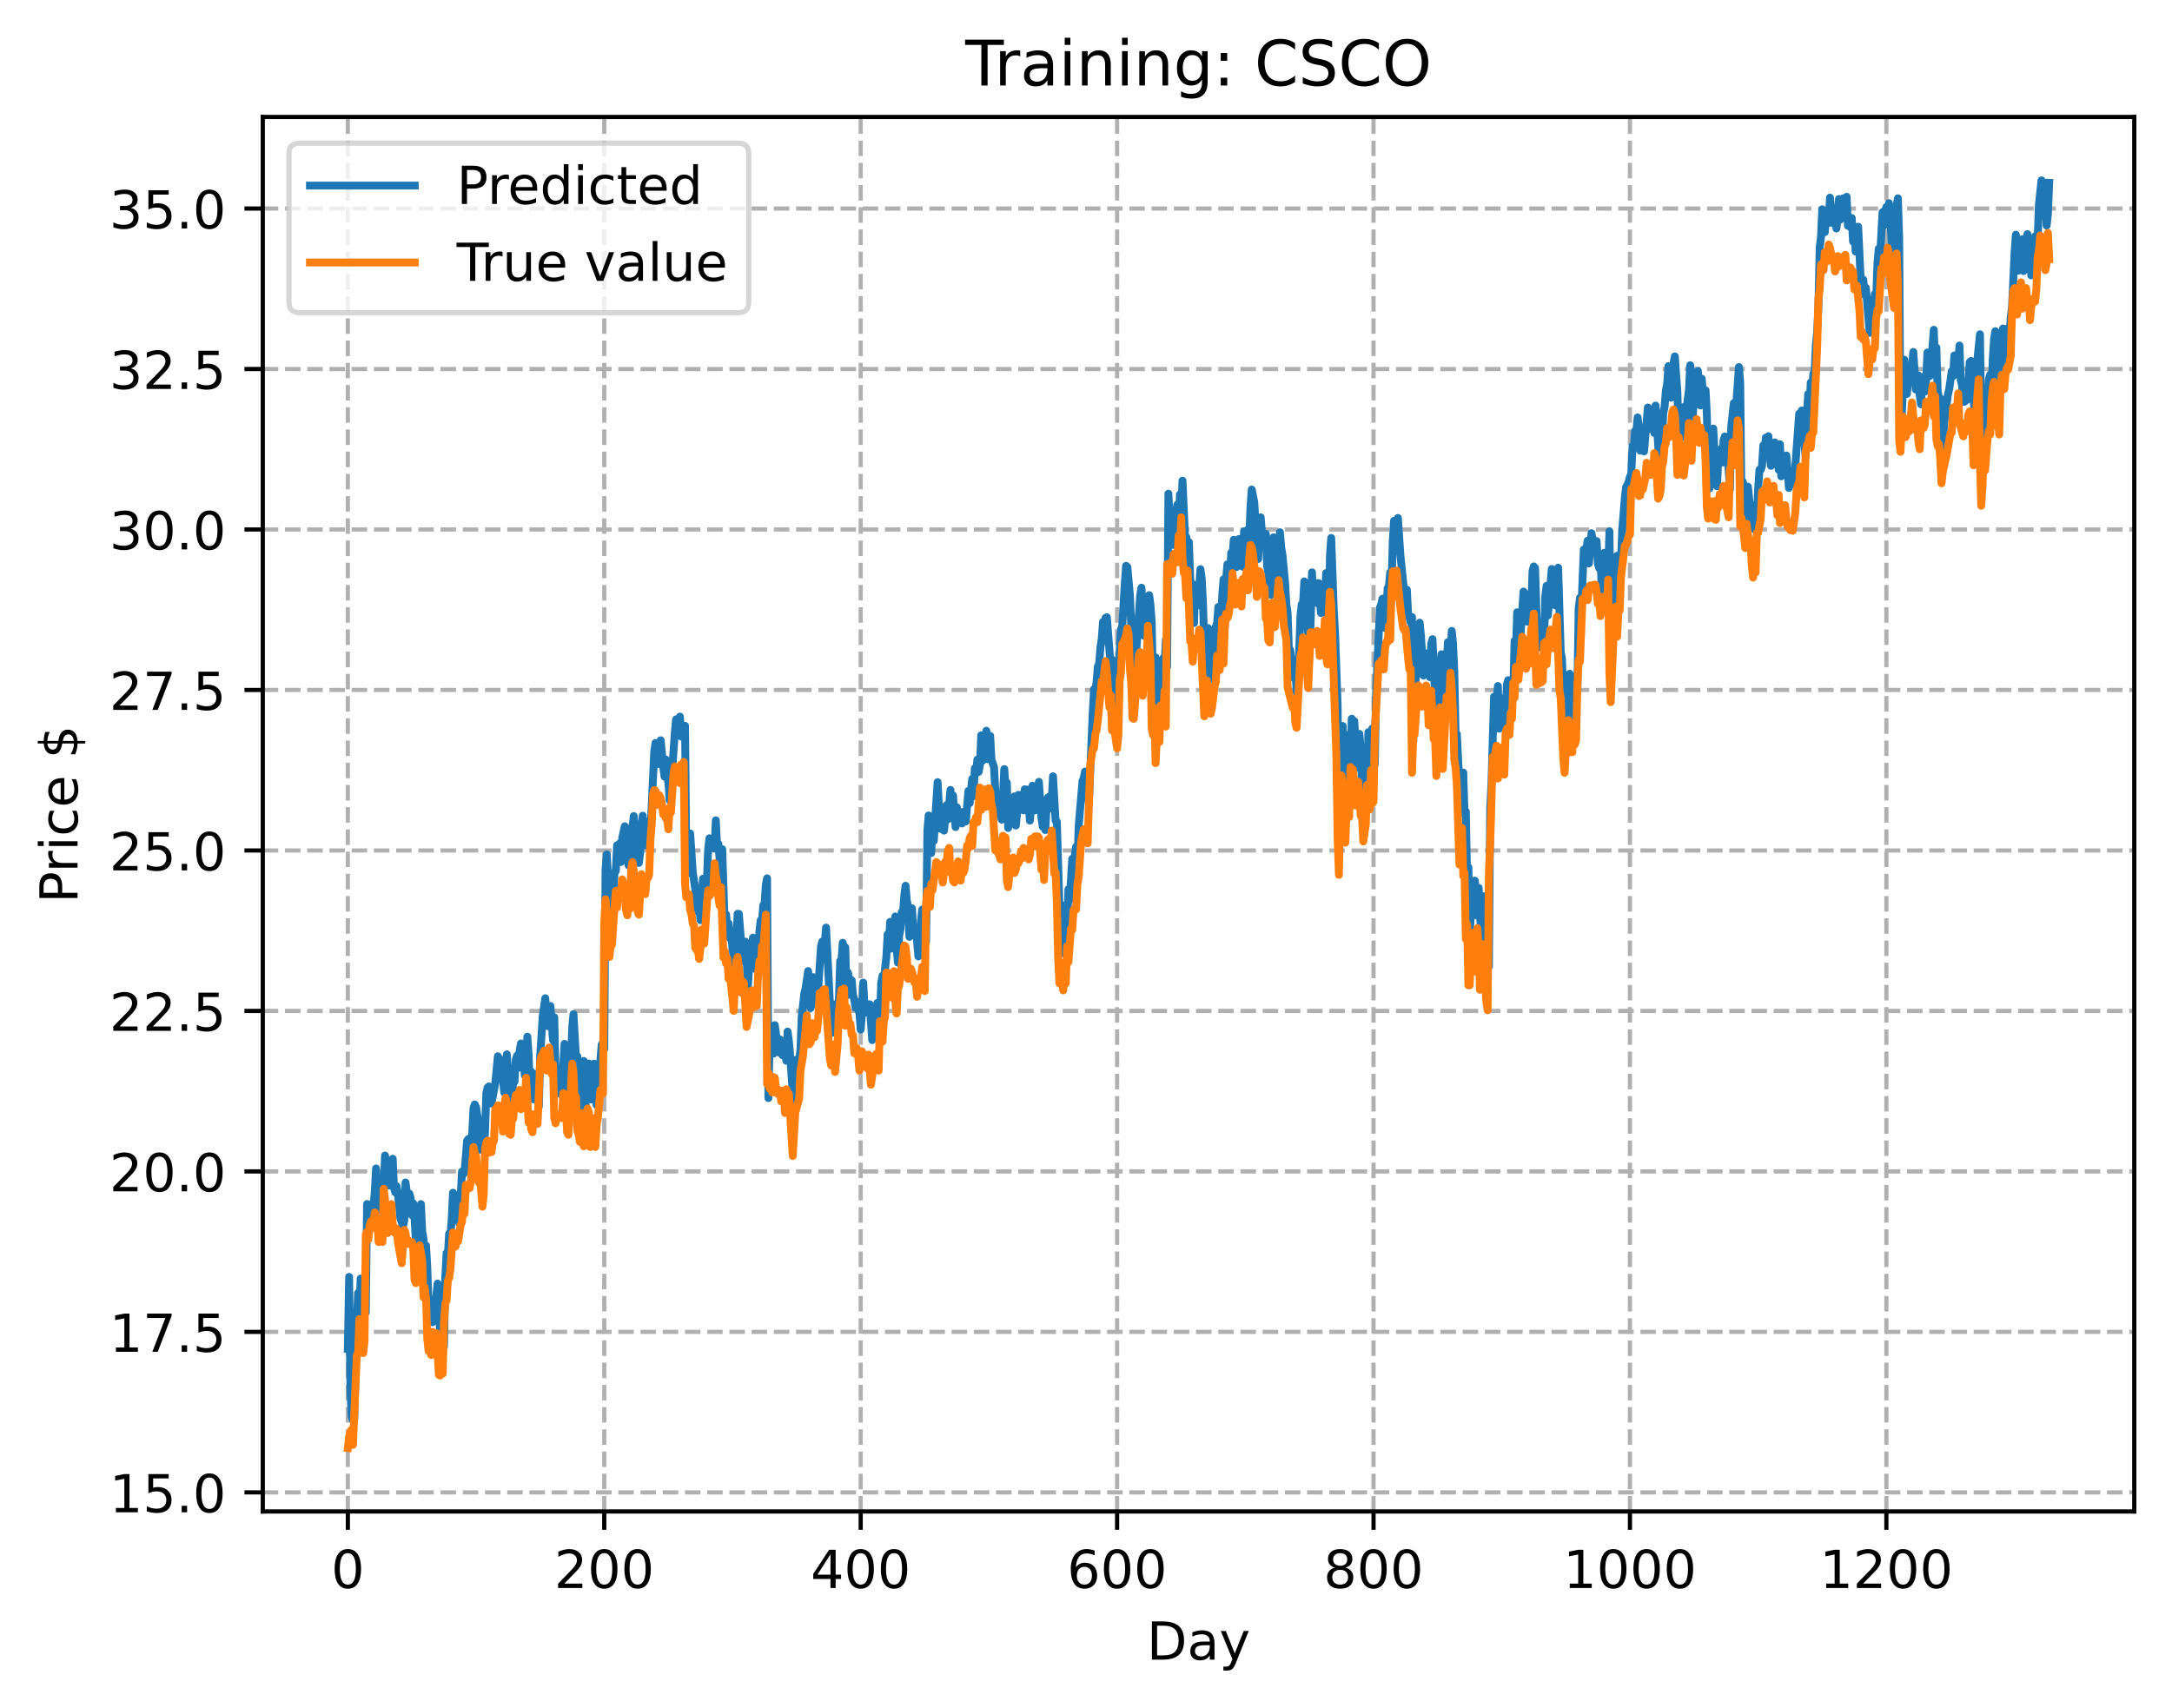<?xml version="1.0" encoding="utf-8" standalone="no"?>
<!DOCTYPE svg PUBLIC "-//W3C//DTD SVG 1.1//EN"
  "http://www.w3.org/Graphics/SVG/1.1/DTD/svg11.dtd">
<!-- Created with matplotlib (https://matplotlib.org/) -->
<svg height="325.986pt" version="1.1" viewBox="0 0 414.464 325.986" width="414.464pt" xmlns="http://www.w3.org/2000/svg" xmlns:xlink="http://www.w3.org/1999/xlink">
 <defs>
  <style type="text/css">
*{stroke-linecap:butt;stroke-linejoin:round;}
  </style>
 </defs>
 <g id="figure_1">
  <g id="patch_1">
   <path d="M 0 325.986 
L 414.464 325.986 
L 414.464 0 
L 0 0 
z
" style="fill:#ffffff;"/>
  </g>
  <g id="axes_1">
   <g id="patch_2">
    <path d="M 50.144 288.43 
L 407.264 288.43 
L 407.264 22.318 
L 50.144 22.318 
z
" style="fill:#ffffff;"/>
   </g>
   <g id="matplotlib.axis_1">
    <g id="xtick_1">
     <g id="line2d_1">
      <path clip-path="url(#p0fd7ca45ba)" d="M 66.376 288.43 
L 66.376 22.318 
" style="fill:none;stroke:#b0b0b0;stroke-dasharray:2.96,1.28;stroke-dashoffset:0;stroke-width:0.8;"/>
     </g>
     <g id="line2d_2">
      <defs>
       <path d="M 0 0 
L 0 3.5 
" id="m3ce4aa2b5f" style="stroke:#000000;stroke-width:0.8;"/>
      </defs>
      <g>
       <use style="stroke:#000000;stroke-width:0.8;" x="66.376" xlink:href="#m3ce4aa2b5f" y="288.43"/>
      </g>
     </g>
     <g id="text_1">
      <!-- 0 -->
      <defs>
       <path d="M 31.781 66.406 
Q 24.172 66.406 20.328 58.906 
Q 16.5 51.422 16.5 36.375 
Q 16.5 21.391 20.328 13.891 
Q 24.172 6.391 31.781 6.391 
Q 39.453 6.391 43.281 13.891 
Q 47.125 21.391 47.125 36.375 
Q 47.125 51.422 43.281 58.906 
Q 39.453 66.406 31.781 66.406 
z
M 31.781 74.219 
Q 44.047 74.219 50.516 64.516 
Q 56.984 54.828 56.984 36.375 
Q 56.984 17.969 50.516 8.266 
Q 44.047 -1.422 31.781 -1.422 
Q 19.531 -1.422 13.062 8.266 
Q 6.594 17.969 6.594 36.375 
Q 6.594 54.828 13.062 64.516 
Q 19.531 74.219 31.781 74.219 
z
" id="DejaVuSans-48"/>
      </defs>
      <g transform="translate(63.195 303.029)scale(0.1 -0.1)">
       <use xlink:href="#DejaVuSans-48"/>
      </g>
     </g>
    </g>
    <g id="xtick_2">
     <g id="line2d_3">
      <path clip-path="url(#p0fd7ca45ba)" d="M 115.307 288.43 
L 115.307 22.318 
" style="fill:none;stroke:#b0b0b0;stroke-dasharray:2.96,1.28;stroke-dashoffset:0;stroke-width:0.8;"/>
     </g>
     <g id="line2d_4">
      <g>
       <use style="stroke:#000000;stroke-width:0.8;" x="115.307" xlink:href="#m3ce4aa2b5f" y="288.43"/>
      </g>
     </g>
     <g id="text_2">
      <!-- 200 -->
      <defs>
       <path d="M 19.188 8.297 
L 53.609 8.297 
L 53.609 0 
L 7.328 0 
L 7.328 8.297 
Q 12.938 14.109 22.625 23.891 
Q 32.328 33.688 34.812 36.531 
Q 39.547 41.844 41.422 45.531 
Q 43.312 49.219 43.312 52.781 
Q 43.312 58.594 39.234 62.25 
Q 35.156 65.922 28.609 65.922 
Q 23.969 65.922 18.812 64.312 
Q 13.672 62.703 7.812 59.422 
L 7.812 69.391 
Q 13.766 71.781 18.938 73 
Q 24.125 74.219 28.422 74.219 
Q 39.75 74.219 46.484 68.547 
Q 53.219 62.891 53.219 53.422 
Q 53.219 48.922 51.531 44.891 
Q 49.859 40.875 45.406 35.406 
Q 44.188 33.984 37.641 27.219 
Q 31.109 20.453 19.188 8.297 
z
" id="DejaVuSans-50"/>
      </defs>
      <g transform="translate(105.763 303.029)scale(0.1 -0.1)">
       <use xlink:href="#DejaVuSans-50"/>
       <use x="63.623" xlink:href="#DejaVuSans-48"/>
       <use x="127.246" xlink:href="#DejaVuSans-48"/>
      </g>
     </g>
    </g>
    <g id="xtick_3">
     <g id="line2d_5">
      <path clip-path="url(#p0fd7ca45ba)" d="M 164.238 288.43 
L 164.238 22.318 
" style="fill:none;stroke:#b0b0b0;stroke-dasharray:2.96,1.28;stroke-dashoffset:0;stroke-width:0.8;"/>
     </g>
     <g id="line2d_6">
      <g>
       <use style="stroke:#000000;stroke-width:0.8;" x="164.238" xlink:href="#m3ce4aa2b5f" y="288.43"/>
      </g>
     </g>
     <g id="text_3">
      <!-- 400 -->
      <defs>
       <path d="M 37.797 64.312 
L 12.891 25.391 
L 37.797 25.391 
z
M 35.203 72.906 
L 47.609 72.906 
L 47.609 25.391 
L 58.016 25.391 
L 58.016 17.188 
L 47.609 17.188 
L 47.609 0 
L 37.797 0 
L 37.797 17.188 
L 4.891 17.188 
L 4.891 26.703 
z
" id="DejaVuSans-52"/>
      </defs>
      <g transform="translate(154.694 303.029)scale(0.1 -0.1)">
       <use xlink:href="#DejaVuSans-52"/>
       <use x="63.623" xlink:href="#DejaVuSans-48"/>
       <use x="127.246" xlink:href="#DejaVuSans-48"/>
      </g>
     </g>
    </g>
    <g id="xtick_4">
     <g id="line2d_7">
      <path clip-path="url(#p0fd7ca45ba)" d="M 213.168 288.43 
L 213.168 22.318 
" style="fill:none;stroke:#b0b0b0;stroke-dasharray:2.96,1.28;stroke-dashoffset:0;stroke-width:0.8;"/>
     </g>
     <g id="line2d_8">
      <g>
       <use style="stroke:#000000;stroke-width:0.8;" x="213.168" xlink:href="#m3ce4aa2b5f" y="288.43"/>
      </g>
     </g>
     <g id="text_4">
      <!-- 600 -->
      <defs>
       <path d="M 33.016 40.375 
Q 26.375 40.375 22.484 35.828 
Q 18.609 31.297 18.609 23.391 
Q 18.609 15.531 22.484 10.953 
Q 26.375 6.391 33.016 6.391 
Q 39.656 6.391 43.531 10.953 
Q 47.406 15.531 47.406 23.391 
Q 47.406 31.297 43.531 35.828 
Q 39.656 40.375 33.016 40.375 
z
M 52.594 71.297 
L 52.594 62.312 
Q 48.875 64.062 45.094 64.984 
Q 41.312 65.922 37.594 65.922 
Q 27.828 65.922 22.672 59.328 
Q 17.531 52.734 16.797 39.406 
Q 19.672 43.656 24.016 45.922 
Q 28.375 48.188 33.594 48.188 
Q 44.578 48.188 50.953 41.516 
Q 57.328 34.859 57.328 23.391 
Q 57.328 12.156 50.688 5.359 
Q 44.047 -1.422 33.016 -1.422 
Q 20.359 -1.422 13.672 8.266 
Q 6.984 17.969 6.984 36.375 
Q 6.984 53.656 15.188 63.938 
Q 23.391 74.219 37.203 74.219 
Q 40.922 74.219 44.703 73.484 
Q 48.484 72.75 52.594 71.297 
z
" id="DejaVuSans-54"/>
      </defs>
      <g transform="translate(203.625 303.029)scale(0.1 -0.1)">
       <use xlink:href="#DejaVuSans-54"/>
       <use x="63.623" xlink:href="#DejaVuSans-48"/>
       <use x="127.246" xlink:href="#DejaVuSans-48"/>
      </g>
     </g>
    </g>
    <g id="xtick_5">
     <g id="line2d_9">
      <path clip-path="url(#p0fd7ca45ba)" d="M 262.099 288.43 
L 262.099 22.318 
" style="fill:none;stroke:#b0b0b0;stroke-dasharray:2.96,1.28;stroke-dashoffset:0;stroke-width:0.8;"/>
     </g>
     <g id="line2d_10">
      <g>
       <use style="stroke:#000000;stroke-width:0.8;" x="262.099" xlink:href="#m3ce4aa2b5f" y="288.43"/>
      </g>
     </g>
     <g id="text_5">
      <!-- 800 -->
      <defs>
       <path d="M 31.781 34.625 
Q 24.75 34.625 20.719 30.859 
Q 16.703 27.094 16.703 20.516 
Q 16.703 13.922 20.719 10.156 
Q 24.75 6.391 31.781 6.391 
Q 38.812 6.391 42.859 10.172 
Q 46.922 13.969 46.922 20.516 
Q 46.922 27.094 42.891 30.859 
Q 38.875 34.625 31.781 34.625 
z
M 21.922 38.812 
Q 15.578 40.375 12.031 44.719 
Q 8.5 49.078 8.5 55.328 
Q 8.5 64.062 14.719 69.141 
Q 20.953 74.219 31.781 74.219 
Q 42.672 74.219 48.875 69.141 
Q 55.078 64.062 55.078 55.328 
Q 55.078 49.078 51.531 44.719 
Q 48 40.375 41.703 38.812 
Q 48.828 37.156 52.797 32.312 
Q 56.781 27.484 56.781 20.516 
Q 56.781 9.906 50.312 4.234 
Q 43.844 -1.422 31.781 -1.422 
Q 19.734 -1.422 13.25 4.234 
Q 6.781 9.906 6.781 20.516 
Q 6.781 27.484 10.781 32.312 
Q 14.797 37.156 21.922 38.812 
z
M 18.312 54.391 
Q 18.312 48.734 21.844 45.562 
Q 25.391 42.391 31.781 42.391 
Q 38.141 42.391 41.719 45.562 
Q 45.312 48.734 45.312 54.391 
Q 45.312 60.062 41.719 63.234 
Q 38.141 66.406 31.781 66.406 
Q 25.391 66.406 21.844 63.234 
Q 18.312 60.062 18.312 54.391 
z
" id="DejaVuSans-56"/>
      </defs>
      <g transform="translate(252.555 303.029)scale(0.1 -0.1)">
       <use xlink:href="#DejaVuSans-56"/>
       <use x="63.623" xlink:href="#DejaVuSans-48"/>
       <use x="127.246" xlink:href="#DejaVuSans-48"/>
      </g>
     </g>
    </g>
    <g id="xtick_6">
     <g id="line2d_11">
      <path clip-path="url(#p0fd7ca45ba)" d="M 311.029 288.43 
L 311.029 22.318 
" style="fill:none;stroke:#b0b0b0;stroke-dasharray:2.96,1.28;stroke-dashoffset:0;stroke-width:0.8;"/>
     </g>
     <g id="line2d_12">
      <g>
       <use style="stroke:#000000;stroke-width:0.8;" x="311.029" xlink:href="#m3ce4aa2b5f" y="288.43"/>
      </g>
     </g>
     <g id="text_6">
      <!-- 1000 -->
      <defs>
       <path d="M 12.406 8.297 
L 28.516 8.297 
L 28.516 63.922 
L 10.984 60.406 
L 10.984 69.391 
L 28.422 72.906 
L 38.281 72.906 
L 38.281 8.297 
L 54.391 8.297 
L 54.391 0 
L 12.406 0 
z
" id="DejaVuSans-49"/>
      </defs>
      <g transform="translate(298.304 303.029)scale(0.1 -0.1)">
       <use xlink:href="#DejaVuSans-49"/>
       <use x="63.623" xlink:href="#DejaVuSans-48"/>
       <use x="127.246" xlink:href="#DejaVuSans-48"/>
       <use x="190.869" xlink:href="#DejaVuSans-48"/>
      </g>
     </g>
    </g>
    <g id="xtick_7">
     <g id="line2d_13">
      <path clip-path="url(#p0fd7ca45ba)" d="M 359.96 288.43 
L 359.96 22.318 
" style="fill:none;stroke:#b0b0b0;stroke-dasharray:2.96,1.28;stroke-dashoffset:0;stroke-width:0.8;"/>
     </g>
     <g id="line2d_14">
      <g>
       <use style="stroke:#000000;stroke-width:0.8;" x="359.96" xlink:href="#m3ce4aa2b5f" y="288.43"/>
      </g>
     </g>
     <g id="text_7">
      <!-- 1200 -->
      <g transform="translate(347.235 303.029)scale(0.1 -0.1)">
       <use xlink:href="#DejaVuSans-49"/>
       <use x="63.623" xlink:href="#DejaVuSans-50"/>
       <use x="127.246" xlink:href="#DejaVuSans-48"/>
       <use x="190.869" xlink:href="#DejaVuSans-48"/>
      </g>
     </g>
    </g>
    <g id="text_8">
     <!-- Day -->
     <defs>
      <path d="M 19.672 64.797 
L 19.672 8.109 
L 31.594 8.109 
Q 46.688 8.109 53.688 14.938 
Q 60.688 21.781 60.688 36.531 
Q 60.688 51.172 53.688 57.984 
Q 46.688 64.797 31.594 64.797 
z
M 9.812 72.906 
L 30.078 72.906 
Q 51.266 72.906 61.172 64.094 
Q 71.094 55.281 71.094 36.531 
Q 71.094 17.672 61.125 8.828 
Q 51.172 0 30.078 0 
L 9.812 0 
z
" id="DejaVuSans-68"/>
      <path d="M 34.281 27.484 
Q 23.391 27.484 19.188 25 
Q 14.984 22.516 14.984 16.5 
Q 14.984 11.719 18.141 8.906 
Q 21.297 6.109 26.703 6.109 
Q 34.188 6.109 38.703 11.406 
Q 43.219 16.703 43.219 25.484 
L 43.219 27.484 
z
M 52.203 31.203 
L 52.203 0 
L 43.219 0 
L 43.219 8.297 
Q 40.141 3.328 35.547 0.953 
Q 30.953 -1.422 24.312 -1.422 
Q 15.922 -1.422 10.953 3.297 
Q 6 8.016 6 15.922 
Q 6 25.141 12.172 29.828 
Q 18.359 34.516 30.609 34.516 
L 43.219 34.516 
L 43.219 35.406 
Q 43.219 41.609 39.141 45 
Q 35.062 48.391 27.688 48.391 
Q 23 48.391 18.547 47.266 
Q 14.109 46.141 10.016 43.891 
L 10.016 52.203 
Q 14.938 54.109 19.578 55.047 
Q 24.219 56 28.609 56 
Q 40.484 56 46.344 49.844 
Q 52.203 43.703 52.203 31.203 
z
" id="DejaVuSans-97"/>
      <path d="M 32.172 -5.078 
Q 28.375 -14.844 24.75 -17.812 
Q 21.141 -20.797 15.094 -20.797 
L 7.906 -20.797 
L 7.906 -13.281 
L 13.188 -13.281 
Q 16.891 -13.281 18.938 -11.516 
Q 21 -9.766 23.484 -3.219 
L 25.094 0.875 
L 2.984 54.688 
L 12.5 54.688 
L 29.594 11.922 
L 46.688 54.688 
L 56.203 54.688 
z
" id="DejaVuSans-121"/>
     </defs>
     <g transform="translate(218.83 316.707)scale(0.1 -0.1)">
      <use xlink:href="#DejaVuSans-68"/>
      <use x="77.002" xlink:href="#DejaVuSans-97"/>
      <use x="138.281" xlink:href="#DejaVuSans-121"/>
     </g>
    </g>
   </g>
   <g id="matplotlib.axis_2">
    <g id="ytick_1">
     <g id="line2d_15">
      <path clip-path="url(#p0fd7ca45ba)" d="M 50.144 284.786 
L 407.264 284.786 
" style="fill:none;stroke:#b0b0b0;stroke-dasharray:2.96,1.28;stroke-dashoffset:0;stroke-width:0.8;"/>
     </g>
     <g id="line2d_16">
      <defs>
       <path d="M 0 0 
L -3.5 0 
" id="m158236eece" style="stroke:#000000;stroke-width:0.8;"/>
      </defs>
      <g>
       <use style="stroke:#000000;stroke-width:0.8;" x="50.144" xlink:href="#m158236eece" y="284.786"/>
      </g>
     </g>
     <g id="text_9">
      <!-- 15.0 -->
      <defs>
       <path d="M 10.797 72.906 
L 49.516 72.906 
L 49.516 64.594 
L 19.828 64.594 
L 19.828 46.734 
Q 21.969 47.469 24.109 47.828 
Q 26.266 48.188 28.422 48.188 
Q 40.625 48.188 47.75 41.5 
Q 54.891 34.812 54.891 23.391 
Q 54.891 11.625 47.562 5.094 
Q 40.234 -1.422 26.906 -1.422 
Q 22.312 -1.422 17.547 -0.641 
Q 12.797 0.141 7.719 1.703 
L 7.719 11.625 
Q 12.109 9.234 16.797 8.062 
Q 21.484 6.891 26.703 6.891 
Q 35.156 6.891 40.078 11.328 
Q 45.016 15.766 45.016 23.391 
Q 45.016 31 40.078 35.438 
Q 35.156 39.891 26.703 39.891 
Q 22.75 39.891 18.812 39.016 
Q 14.891 38.141 10.797 36.281 
z
" id="DejaVuSans-53"/>
       <path d="M 10.688 12.406 
L 21 12.406 
L 21 0 
L 10.688 0 
z
" id="DejaVuSans-46"/>
      </defs>
      <g transform="translate(20.878 288.586)scale(0.1 -0.1)">
       <use xlink:href="#DejaVuSans-49"/>
       <use x="63.623" xlink:href="#DejaVuSans-53"/>
       <use x="127.246" xlink:href="#DejaVuSans-46"/>
       <use x="159.033" xlink:href="#DejaVuSans-48"/>
      </g>
     </g>
    </g>
    <g id="ytick_2">
     <g id="line2d_17">
      <path clip-path="url(#p0fd7ca45ba)" d="M 50.144 254.162 
L 407.264 254.162 
" style="fill:none;stroke:#b0b0b0;stroke-dasharray:2.96,1.28;stroke-dashoffset:0;stroke-width:0.8;"/>
     </g>
     <g id="line2d_18">
      <g>
       <use style="stroke:#000000;stroke-width:0.8;" x="50.144" xlink:href="#m158236eece" y="254.162"/>
      </g>
     </g>
     <g id="text_10">
      <!-- 17.5 -->
      <defs>
       <path d="M 8.203 72.906 
L 55.078 72.906 
L 55.078 68.703 
L 28.609 0 
L 18.312 0 
L 43.219 64.594 
L 8.203 64.594 
z
" id="DejaVuSans-55"/>
      </defs>
      <g transform="translate(20.878 257.962)scale(0.1 -0.1)">
       <use xlink:href="#DejaVuSans-49"/>
       <use x="63.623" xlink:href="#DejaVuSans-55"/>
       <use x="127.246" xlink:href="#DejaVuSans-46"/>
       <use x="159.033" xlink:href="#DejaVuSans-53"/>
      </g>
     </g>
    </g>
    <g id="ytick_3">
     <g id="line2d_19">
      <path clip-path="url(#p0fd7ca45ba)" d="M 50.144 223.539 
L 407.264 223.539 
" style="fill:none;stroke:#b0b0b0;stroke-dasharray:2.96,1.28;stroke-dashoffset:0;stroke-width:0.8;"/>
     </g>
     <g id="line2d_20">
      <g>
       <use style="stroke:#000000;stroke-width:0.8;" x="50.144" xlink:href="#m158236eece" y="223.539"/>
      </g>
     </g>
     <g id="text_11">
      <!-- 20.0 -->
      <g transform="translate(20.878 227.338)scale(0.1 -0.1)">
       <use xlink:href="#DejaVuSans-50"/>
       <use x="63.623" xlink:href="#DejaVuSans-48"/>
       <use x="127.246" xlink:href="#DejaVuSans-46"/>
       <use x="159.033" xlink:href="#DejaVuSans-48"/>
      </g>
     </g>
    </g>
    <g id="ytick_4">
     <g id="line2d_21">
      <path clip-path="url(#p0fd7ca45ba)" d="M 50.144 192.915 
L 407.264 192.915 
" style="fill:none;stroke:#b0b0b0;stroke-dasharray:2.96,1.28;stroke-dashoffset:0;stroke-width:0.8;"/>
     </g>
     <g id="line2d_22">
      <g>
       <use style="stroke:#000000;stroke-width:0.8;" x="50.144" xlink:href="#m158236eece" y="192.915"/>
      </g>
     </g>
     <g id="text_12">
      <!-- 22.5 -->
      <g transform="translate(20.878 196.714)scale(0.1 -0.1)">
       <use xlink:href="#DejaVuSans-50"/>
       <use x="63.623" xlink:href="#DejaVuSans-50"/>
       <use x="127.246" xlink:href="#DejaVuSans-46"/>
       <use x="159.033" xlink:href="#DejaVuSans-53"/>
      </g>
     </g>
    </g>
    <g id="ytick_5">
     <g id="line2d_23">
      <path clip-path="url(#p0fd7ca45ba)" d="M 50.144 162.291 
L 407.264 162.291 
" style="fill:none;stroke:#b0b0b0;stroke-dasharray:2.96,1.28;stroke-dashoffset:0;stroke-width:0.8;"/>
     </g>
     <g id="line2d_24">
      <g>
       <use style="stroke:#000000;stroke-width:0.8;" x="50.144" xlink:href="#m158236eece" y="162.291"/>
      </g>
     </g>
     <g id="text_13">
      <!-- 25.0 -->
      <g transform="translate(20.878 166.09)scale(0.1 -0.1)">
       <use xlink:href="#DejaVuSans-50"/>
       <use x="63.623" xlink:href="#DejaVuSans-53"/>
       <use x="127.246" xlink:href="#DejaVuSans-46"/>
       <use x="159.033" xlink:href="#DejaVuSans-48"/>
      </g>
     </g>
    </g>
    <g id="ytick_6">
     <g id="line2d_25">
      <path clip-path="url(#p0fd7ca45ba)" d="M 50.144 131.667 
L 407.264 131.667 
" style="fill:none;stroke:#b0b0b0;stroke-dasharray:2.96,1.28;stroke-dashoffset:0;stroke-width:0.8;"/>
     </g>
     <g id="line2d_26">
      <g>
       <use style="stroke:#000000;stroke-width:0.8;" x="50.144" xlink:href="#m158236eece" y="131.667"/>
      </g>
     </g>
     <g id="text_14">
      <!-- 27.5 -->
      <g transform="translate(20.878 135.466)scale(0.1 -0.1)">
       <use xlink:href="#DejaVuSans-50"/>
       <use x="63.623" xlink:href="#DejaVuSans-55"/>
       <use x="127.246" xlink:href="#DejaVuSans-46"/>
       <use x="159.033" xlink:href="#DejaVuSans-53"/>
      </g>
     </g>
    </g>
    <g id="ytick_7">
     <g id="line2d_27">
      <path clip-path="url(#p0fd7ca45ba)" d="M 50.144 101.043 
L 407.264 101.043 
" style="fill:none;stroke:#b0b0b0;stroke-dasharray:2.96,1.28;stroke-dashoffset:0;stroke-width:0.8;"/>
     </g>
     <g id="line2d_28">
      <g>
       <use style="stroke:#000000;stroke-width:0.8;" x="50.144" xlink:href="#m158236eece" y="101.043"/>
      </g>
     </g>
     <g id="text_15">
      <!-- 30.0 -->
      <defs>
       <path d="M 40.578 39.312 
Q 47.656 37.797 51.625 33 
Q 55.609 28.219 55.609 21.188 
Q 55.609 10.406 48.188 4.484 
Q 40.766 -1.422 27.094 -1.422 
Q 22.516 -1.422 17.656 -0.516 
Q 12.797 0.391 7.625 2.203 
L 7.625 11.719 
Q 11.719 9.328 16.594 8.109 
Q 21.484 6.891 26.812 6.891 
Q 36.078 6.891 40.938 10.547 
Q 45.797 14.203 45.797 21.188 
Q 45.797 27.641 41.281 31.266 
Q 36.766 34.906 28.719 34.906 
L 20.219 34.906 
L 20.219 43.016 
L 29.109 43.016 
Q 36.375 43.016 40.234 45.922 
Q 44.094 48.828 44.094 54.297 
Q 44.094 59.906 40.109 62.906 
Q 36.141 65.922 28.719 65.922 
Q 24.656 65.922 20.016 65.031 
Q 15.375 64.156 9.812 62.312 
L 9.812 71.094 
Q 15.438 72.656 20.344 73.438 
Q 25.25 74.219 29.594 74.219 
Q 40.828 74.219 47.359 69.109 
Q 53.906 64.016 53.906 55.328 
Q 53.906 49.266 50.438 45.094 
Q 46.969 40.922 40.578 39.312 
z
" id="DejaVuSans-51"/>
      </defs>
      <g transform="translate(20.878 104.842)scale(0.1 -0.1)">
       <use xlink:href="#DejaVuSans-51"/>
       <use x="63.623" xlink:href="#DejaVuSans-48"/>
       <use x="127.246" xlink:href="#DejaVuSans-46"/>
       <use x="159.033" xlink:href="#DejaVuSans-48"/>
      </g>
     </g>
    </g>
    <g id="ytick_8">
     <g id="line2d_29">
      <path clip-path="url(#p0fd7ca45ba)" d="M 50.144 70.419 
L 407.264 70.419 
" style="fill:none;stroke:#b0b0b0;stroke-dasharray:2.96,1.28;stroke-dashoffset:0;stroke-width:0.8;"/>
     </g>
     <g id="line2d_30">
      <g>
       <use style="stroke:#000000;stroke-width:0.8;" x="50.144" xlink:href="#m158236eece" y="70.419"/>
      </g>
     </g>
     <g id="text_16">
      <!-- 32.5 -->
      <g transform="translate(20.878 74.219)scale(0.1 -0.1)">
       <use xlink:href="#DejaVuSans-51"/>
       <use x="63.623" xlink:href="#DejaVuSans-50"/>
       <use x="127.246" xlink:href="#DejaVuSans-46"/>
       <use x="159.033" xlink:href="#DejaVuSans-53"/>
      </g>
     </g>
    </g>
    <g id="ytick_9">
     <g id="line2d_31">
      <path clip-path="url(#p0fd7ca45ba)" d="M 50.144 39.795 
L 407.264 39.795 
" style="fill:none;stroke:#b0b0b0;stroke-dasharray:2.96,1.28;stroke-dashoffset:0;stroke-width:0.8;"/>
     </g>
     <g id="line2d_32">
      <g>
       <use style="stroke:#000000;stroke-width:0.8;" x="50.144" xlink:href="#m158236eece" y="39.795"/>
      </g>
     </g>
     <g id="text_17">
      <!-- 35.0 -->
      <g transform="translate(20.878 43.595)scale(0.1 -0.1)">
       <use xlink:href="#DejaVuSans-51"/>
       <use x="63.623" xlink:href="#DejaVuSans-53"/>
       <use x="127.246" xlink:href="#DejaVuSans-46"/>
       <use x="159.033" xlink:href="#DejaVuSans-48"/>
      </g>
     </g>
    </g>
    <g id="text_18">
     <!-- Price $ -->
     <defs>
      <path d="M 19.672 64.797 
L 19.672 37.406 
L 32.078 37.406 
Q 38.969 37.406 42.719 40.969 
Q 46.484 44.531 46.484 51.125 
Q 46.484 57.672 42.719 61.234 
Q 38.969 64.797 32.078 64.797 
z
M 9.812 72.906 
L 32.078 72.906 
Q 44.344 72.906 50.609 67.359 
Q 56.891 61.812 56.891 51.125 
Q 56.891 40.328 50.609 34.812 
Q 44.344 29.297 32.078 29.297 
L 19.672 29.297 
L 19.672 0 
L 9.812 0 
z
" id="DejaVuSans-80"/>
      <path d="M 41.109 46.297 
Q 39.594 47.172 37.812 47.578 
Q 36.031 48 33.891 48 
Q 26.266 48 22.188 43.047 
Q 18.109 38.094 18.109 28.812 
L 18.109 0 
L 9.078 0 
L 9.078 54.688 
L 18.109 54.688 
L 18.109 46.188 
Q 20.953 51.172 25.484 53.578 
Q 30.031 56 36.531 56 
Q 37.453 56 38.578 55.875 
Q 39.703 55.766 41.062 55.516 
z
" id="DejaVuSans-114"/>
      <path d="M 9.422 54.688 
L 18.406 54.688 
L 18.406 0 
L 9.422 0 
z
M 9.422 75.984 
L 18.406 75.984 
L 18.406 64.594 
L 9.422 64.594 
z
" id="DejaVuSans-105"/>
      <path d="M 48.781 52.594 
L 48.781 44.188 
Q 44.969 46.297 41.141 47.344 
Q 37.312 48.391 33.406 48.391 
Q 24.656 48.391 19.812 42.844 
Q 14.984 37.312 14.984 27.297 
Q 14.984 17.281 19.812 11.734 
Q 24.656 6.203 33.406 6.203 
Q 37.312 6.203 41.141 7.25 
Q 44.969 8.297 48.781 10.406 
L 48.781 2.094 
Q 45.016 0.344 40.984 -0.531 
Q 36.969 -1.422 32.422 -1.422 
Q 20.062 -1.422 12.781 6.344 
Q 5.516 14.109 5.516 27.297 
Q 5.516 40.672 12.859 48.328 
Q 20.219 56 33.016 56 
Q 37.156 56 41.109 55.141 
Q 45.062 54.297 48.781 52.594 
z
" id="DejaVuSans-99"/>
      <path d="M 56.203 29.594 
L 56.203 25.203 
L 14.891 25.203 
Q 15.484 15.922 20.484 11.062 
Q 25.484 6.203 34.422 6.203 
Q 39.594 6.203 44.453 7.469 
Q 49.312 8.734 54.109 11.281 
L 54.109 2.781 
Q 49.266 0.734 44.188 -0.344 
Q 39.109 -1.422 33.891 -1.422 
Q 20.797 -1.422 13.156 6.188 
Q 5.516 13.812 5.516 26.812 
Q 5.516 40.234 12.766 48.109 
Q 20.016 56 32.328 56 
Q 43.359 56 49.781 48.891 
Q 56.203 41.797 56.203 29.594 
z
M 47.219 32.234 
Q 47.125 39.594 43.094 43.984 
Q 39.062 48.391 32.422 48.391 
Q 24.906 48.391 20.391 44.141 
Q 15.875 39.891 15.188 32.172 
z
" id="DejaVuSans-101"/>
      <path id="DejaVuSans-32"/>
      <path d="M 33.797 -14.703 
L 28.906 -14.703 
L 28.859 0 
Q 23.734 0.094 18.609 1.188 
Q 13.484 2.297 8.297 4.5 
L 8.297 13.281 
Q 13.281 10.156 18.375 8.562 
Q 23.484 6.984 28.906 6.938 
L 28.906 29.203 
Q 18.109 30.953 13.203 35.156 
Q 8.297 39.359 8.297 46.688 
Q 8.297 54.641 13.625 59.219 
Q 18.953 63.812 28.906 64.5 
L 28.906 75.984 
L 33.797 75.984 
L 33.797 64.656 
Q 38.328 64.453 42.578 63.688 
Q 46.828 62.938 50.875 61.625 
L 50.875 53.078 
Q 46.828 55.125 42.547 56.25 
Q 38.281 57.375 33.797 57.562 
L 33.797 36.719 
Q 44.875 35.016 50.094 30.609 
Q 55.328 26.219 55.328 18.609 
Q 55.328 10.359 49.781 5.594 
Q 44.234 0.828 33.797 0.094 
z
M 28.906 37.594 
L 28.906 57.625 
Q 23.25 56.984 20.266 54.391 
Q 17.281 51.812 17.281 47.516 
Q 17.281 43.312 20.031 40.969 
Q 22.797 38.625 28.906 37.594 
z
M 33.797 28.219 
L 33.797 7.078 
Q 39.984 7.906 43.141 10.594 
Q 46.297 13.281 46.297 17.672 
Q 46.297 21.969 43.281 24.5 
Q 40.281 27.047 33.797 28.219 
z
" id="DejaVuSans-36"/>
     </defs>
     <g transform="translate(14.798 172.342)rotate(-90)scale(0.1 -0.1)">
      <use xlink:href="#DejaVuSans-80"/>
      <use x="58.553" xlink:href="#DejaVuSans-114"/>
      <use x="99.666" xlink:href="#DejaVuSans-105"/>
      <use x="127.449" xlink:href="#DejaVuSans-99"/>
      <use x="182.43" xlink:href="#DejaVuSans-101"/>
      <use x="243.953" xlink:href="#DejaVuSans-32"/>
      <use x="275.74" xlink:href="#DejaVuSans-36"/>
     </g>
    </g>
   </g>
   <g id="line2d_33">
    <path clip-path="url(#p0fd7ca45ba)" d="M 66.376 257.396 
L 66.621 243.668 
L 66.866 265.006 
L 67.11 270.397 
L 67.355 271.022 
L 67.6 270.815 
L 68.089 252.495 
L 68.334 246.725 
L 68.578 250.366 
L 68.823 243.984 
L 69.068 246.992 
L 69.312 247.378 
L 69.557 250.36 
L 69.802 250.465 
L 70.046 229.754 
L 70.291 231 
L 70.536 234.337 
L 70.78 230.119 
L 71.025 229.712 
L 71.27 230.32 
L 71.514 227.45 
L 71.759 222.975 
L 72.003 228.425 
L 72.248 229.16 
L 72.493 230.844 
L 72.737 226.461 
L 72.982 227.369 
L 73.227 226.509 
L 73.471 220.512 
L 73.716 222.276 
L 73.961 225.385 
L 74.205 226.233 
L 74.45 225.355 
L 74.695 221.693 
L 74.939 221.122 
L 75.184 226.715 
L 75.429 227.544 
L 75.673 226.363 
L 75.918 227.752 
L 76.407 232.513 
L 76.897 233.935 
L 77.141 232.937 
L 77.386 225.653 
L 77.875 229.445 
L 78.12 227.779 
L 78.364 228.662 
L 78.609 231.9 
L 78.854 229.64 
L 79.098 232.283 
L 79.343 236.826 
L 79.588 238.115 
L 79.832 236.596 
L 80.322 229.771 
L 80.566 234.964 
L 80.811 236.391 
L 81.056 241.063 
L 81.3 237.685 
L 81.545 242.002 
L 81.79 249.471 
L 82.034 250.991 
L 82.279 248.126 
L 82.524 252.318 
L 82.768 251.997 
L 83.502 244.94 
L 83.991 254.515 
L 84.236 254.595 
L 84.481 256.385 
L 84.725 256.951 
L 84.97 243.786 
L 85.215 239.121 
L 85.459 239.479 
L 85.704 235.403 
L 85.949 235.801 
L 86.193 232.687 
L 86.438 227.603 
L 86.683 228.078 
L 86.927 228.863 
L 87.172 231.43 
L 87.417 231.547 
L 87.661 233.461 
L 88.151 223.569 
L 88.395 224.11 
L 88.64 223.689 
L 89.129 217.722 
L 89.374 217.356 
L 89.619 217.227 
L 89.863 221.086 
L 90.352 211.509 
L 90.597 210.758 
L 90.842 211.311 
L 91.331 214.449 
L 91.576 219.393 
L 91.82 214.809 
L 92.065 218.092 
L 92.31 219.424 
L 92.554 215.986 
L 92.799 208.568 
L 93.044 207.543 
L 93.288 207.32 
L 93.533 210.246 
L 93.778 210.598 
L 94.512 206.655 
L 95.001 201.564 
L 95.246 202.071 
L 95.49 203.752 
L 95.735 203.56 
L 96.224 208.503 
L 96.469 203.191 
L 96.713 201.196 
L 97.203 208.831 
L 97.447 210.111 
L 97.692 209.671 
L 97.937 206.381 
L 98.181 206.433 
L 98.426 202.179 
L 98.671 201.444 
L 98.915 203.786 
L 99.16 200.559 
L 99.405 199.123 
L 99.649 202.625 
L 99.894 201.191 
L 100.139 205.222 
L 100.383 203.909 
L 100.628 197.822 
L 100.873 201.15 
L 101.117 208.156 
L 101.362 204.489 
L 101.851 209.795 
L 102.096 204.952 
L 102.34 205.642 
L 102.585 209.564 
L 102.83 211.111 
L 103.074 201.534 
L 103.564 193.901 
L 104.053 190.49 
L 104.298 194.51 
L 104.542 195.817 
L 104.787 194.968 
L 105.032 191.982 
L 105.521 198.488 
L 105.766 194.118 
L 106.01 204.976 
L 106.255 206.983 
L 106.5 204.714 
L 106.744 205.772 
L 106.989 208.784 
L 107.234 204.062 
L 107.478 203.417 
L 107.723 199.198 
L 107.967 200.371 
L 108.212 204.408 
L 108.457 213.416 
L 108.701 210.442 
L 109.191 195.991 
L 109.435 193.518 
L 109.925 202.135 
L 110.169 201.553 
L 110.414 206.012 
L 110.659 206.675 
L 110.903 212.142 
L 111.393 202.456 
L 111.637 213.055 
L 111.882 207.509 
L 112.127 205.892 
L 112.371 202.953 
L 112.616 203.666 
L 112.861 209.803 
L 113.35 202.965 
L 113.839 210.871 
L 114.573 202.169 
L 114.818 199.333 
L 115.062 198.957 
L 115.307 200.211 
L 115.552 165.885 
L 115.796 163.034 
L 116.041 168.182 
L 116.286 167.205 
L 116.53 173.583 
L 116.775 173.017 
L 117.02 171.801 
L 117.264 166.413 
L 117.509 166.217 
L 117.754 161.288 
L 117.998 164.004 
L 118.243 160.951 
L 118.488 164.502 
L 118.732 159.899 
L 119.222 157.669 
L 119.466 160.044 
L 119.711 163.748 
L 119.955 165.176 
L 120.2 161.818 
L 120.445 166.001 
L 120.689 157.728 
L 120.934 155.725 
L 121.423 161.896 
L 121.668 160.558 
L 121.913 164.669 
L 122.157 162.661 
L 122.402 157.884 
L 122.647 155.653 
L 122.891 160.959 
L 123.136 159.748 
L 123.381 161.34 
L 123.625 156.799 
L 123.87 159.671 
L 124.115 158.901 
L 124.604 148.534 
L 124.849 143.347 
L 125.093 141.77 
L 125.583 145.8 
L 125.827 145.175 
L 126.072 141.261 
L 126.561 146.358 
L 126.806 148.206 
L 127.05 144.937 
L 127.295 148.258 
L 127.54 149.286 
L 127.784 152.729 
L 128.029 146.605 
L 128.274 146.953 
L 128.763 139.824 
L 129.008 137.273 
L 129.252 139.028 
L 129.497 139.615 
L 129.742 136.745 
L 129.986 140.562 
L 130.231 139.214 
L 130.476 139.672 
L 130.72 138.505 
L 130.965 164.314 
L 131.21 166.667 
L 131.699 159.05 
L 132.188 166.361 
L 132.677 169.747 
L 132.922 173.224 
L 133.167 173.978 
L 133.411 172.309 
L 133.656 175.595 
L 134.145 167.689 
L 134.39 170.869 
L 134.635 172.107 
L 134.879 168.429 
L 135.124 162.13 
L 135.369 159.97 
L 135.613 161.763 
L 135.858 161.295 
L 136.103 160.278 
L 136.347 161.928 
L 136.592 156.536 
L 136.837 161.355 
L 137.081 161.021 
L 137.571 167.072 
L 137.815 162.045 
L 138.304 176.788 
L 138.549 174.527 
L 138.794 177.015 
L 139.038 176.225 
L 139.283 179.04 
L 139.528 177.658 
L 139.772 181.146 
L 140.017 182.697 
L 140.262 185.071 
L 140.751 174.371 
L 140.996 174.406 
L 141.485 180.697 
L 141.73 183.387 
L 141.974 179.956 
L 142.219 179.689 
L 142.464 182.95 
L 142.708 188.282 
L 143.198 181.101 
L 143.442 181.397 
L 143.687 178.927 
L 143.931 180.896 
L 144.176 184.949 
L 144.665 182.552 
L 144.91 177.697 
L 145.155 175.613 
L 145.399 175.861 
L 145.644 172.754 
L 145.889 172.62 
L 146.133 168.834 
L 146.378 167.607 
L 146.623 209.546 
L 146.867 198.906 
L 147.112 200.904 
L 147.357 198.155 
L 147.601 201.075 
L 147.846 195.627 
L 148.58 200.823 
L 148.825 198.341 
L 149.314 201.373 
L 149.559 199.41 
L 150.048 202.426 
L 150.292 196.852 
L 150.537 198.732 
L 150.782 201.477 
L 151.271 208.548 
L 151.516 211.233 
L 152.005 202.196 
L 152.25 202.628 
L 152.494 202.237 
L 152.739 200.434 
L 152.984 194.035 
L 153.473 189.594 
L 153.718 188.622 
L 154.207 185.307 
L 154.452 191.153 
L 154.696 192.355 
L 154.941 191.272 
L 155.186 186.468 
L 155.43 187.875 
L 155.675 190.869 
L 155.919 188.331 
L 156.164 188.147 
L 156.653 180.682 
L 156.898 179.678 
L 157.143 182.937 
L 157.632 177.01 
L 158.611 196.234 
L 158.855 197.061 
L 159.1 191.688 
L 159.345 196.776 
L 159.589 196.717 
L 159.834 191.858 
L 160.079 190.726 
L 160.323 183.389 
L 160.568 183.247 
L 160.813 179.905 
L 161.057 180.986 
L 161.302 180.774 
L 161.546 189.974 
L 161.791 185.579 
L 162.036 186.837 
L 162.28 188.998 
L 162.525 187.059 
L 162.77 189.936 
L 163.014 190.717 
L 163.259 192.327 
L 163.504 191.265 
L 163.748 192.674 
L 163.993 193.269 
L 164.238 196.475 
L 164.482 193.462 
L 164.727 187.509 
L 164.972 192.316 
L 165.216 193.139 
L 165.461 193.247 
L 165.706 192.615 
L 165.95 191.638 
L 166.44 198.488 
L 166.929 195.06 
L 167.418 191.38 
L 167.663 194.491 
L 167.907 194.652 
L 168.152 187.537 
L 168.397 186.201 
L 168.641 190.17 
L 168.886 184.846 
L 169.131 182.698 
L 169.375 178.291 
L 169.62 179.832 
L 169.865 175.902 
L 170.109 181.027 
L 170.599 179.044 
L 170.843 174.887 
L 171.088 180.747 
L 171.333 183.694 
L 171.577 178.553 
L 171.822 177.396 
L 172.067 174.067 
L 172.311 174.313 
L 172.556 170.879 
L 172.801 169.027 
L 173.045 171.882 
L 173.29 173.011 
L 173.534 178.781 
L 173.779 178.051 
L 174.024 173.315 
L 174.268 177.702 
L 174.513 178.49 
L 174.758 177.011 
L 175.247 182.517 
L 175.492 180.276 
L 175.736 175.76 
L 175.981 173.559 
L 176.226 174.824 
L 176.47 179.443 
L 176.715 179.682 
L 176.96 158.571 
L 177.204 155.614 
L 177.449 162.462 
L 177.694 162.788 
L 177.938 158.478 
L 178.183 160.479 
L 178.917 149.254 
L 179.406 158.158 
L 179.651 157.235 
L 179.895 155.645 
L 180.14 158.511 
L 180.629 153.623 
L 180.874 156.352 
L 181.363 150.736 
L 181.608 154.519 
L 181.853 151.779 
L 182.342 157.827 
L 182.587 154.042 
L 182.831 155.487 
L 183.076 154.878 
L 183.321 156.465 
L 183.565 157.146 
L 183.81 154.948 
L 184.055 156.717 
L 184.299 156.758 
L 184.789 150.936 
L 185.033 153.273 
L 185.522 148.618 
L 185.767 151.927 
L 186.012 146.604 
L 186.256 147.589 
L 186.501 144.953 
L 186.746 147.306 
L 186.99 145.99 
L 187.235 140.321 
L 187.48 145.188 
L 187.724 141.192 
L 187.969 142.123 
L 188.214 139.445 
L 188.458 144.862 
L 188.703 141.48 
L 188.948 140.414 
L 189.192 145.014 
L 189.682 146.374 
L 189.926 151.018 
L 190.171 153.197 
L 190.416 151.822 
L 190.66 154.851 
L 191.15 156.415 
L 191.639 146.765 
L 191.883 150.474 
L 192.128 149.347 
L 192.373 158.006 
L 192.617 156.972 
L 192.862 156.729 
L 193.107 153.509 
L 193.351 153.142 
L 193.596 151.965 
L 193.841 157.54 
L 194.085 155.176 
L 194.33 151.682 
L 194.575 154.297 
L 195.064 151.602 
L 195.309 154.642 
L 195.553 150.602 
L 195.798 153.71 
L 196.043 150.678 
L 196.532 156.598 
L 197.021 149.932 
L 197.51 154.649 
L 197.755 151.59 
L 198 151.736 
L 198.244 149.197 
L 198.734 156.105 
L 198.978 157.768 
L 199.223 153.288 
L 199.468 158.397 
L 199.712 154.008 
L 199.957 152.205 
L 200.202 152.031 
L 200.446 154.248 
L 200.691 152.677 
L 200.936 148.138 
L 201.425 156.6 
L 201.67 156.793 
L 202.404 180.783 
L 202.648 176.968 
L 202.893 180.48 
L 203.138 182 
L 203.382 172.721 
L 203.627 178.113 
L 203.871 169.7 
L 204.116 171.832 
L 204.605 163.885 
L 204.85 167.715 
L 205.095 163.2 
L 205.339 161.587 
L 205.584 165.187 
L 205.829 157.689 
L 206.563 149.055 
L 206.807 148.445 
L 207.052 147.233 
L 207.297 151.415 
L 207.541 150.083 
L 207.786 153.226 
L 208.52 135.889 
L 208.765 131.506 
L 209.009 131.965 
L 209.254 130.02 
L 209.498 127.119 
L 209.743 126.656 
L 209.988 123.5 
L 210.232 121.946 
L 210.477 118.667 
L 210.722 121.575 
L 210.966 117.919 
L 211.211 117.778 
L 211.945 127.139 
L 212.19 125.861 
L 212.434 132.755 
L 212.679 127.515 
L 212.924 132.23 
L 213.413 134.489 
L 213.658 124.309 
L 213.902 120.141 
L 214.147 119.477 
L 214.636 111.31 
L 214.881 107.979 
L 215.126 108.194 
L 215.615 113.63 
L 216.349 130.941 
L 217.327 117.218 
L 217.572 113.593 
L 217.817 112.147 
L 218.306 121.333 
L 218.551 120.01 
L 218.795 114.445 
L 219.04 117.886 
L 219.285 113.573 
L 219.529 115.388 
L 219.774 118.733 
L 220.019 131.316 
L 220.263 129.478 
L 220.508 125.462 
L 220.753 136.543 
L 221.242 127.893 
L 221.486 134.24 
L 221.731 126.347 
L 221.976 125.604 
L 222.22 127.352 
L 222.465 122.074 
L 222.71 127.248 
L 222.954 94.202 
L 223.444 103.991 
L 223.688 100.569 
L 223.933 104 
L 224.178 99.263 
L 224.667 96.307 
L 224.912 100.605 
L 225.156 94.342 
L 225.401 97.419 
L 225.646 91.72 
L 226.135 102.7 
L 226.38 102.499 
L 226.624 108.611 
L 226.869 103.444 
L 227.114 110.342 
L 227.358 112.747 
L 227.603 113.763 
L 227.847 118.894 
L 228.092 111.613 
L 228.337 115.562 
L 228.581 115.526 
L 229.071 108.609 
L 229.315 110.425 
L 229.56 115.123 
L 230.049 131.297 
L 230.294 128.403 
L 230.539 119.855 
L 231.028 129.57 
L 231.273 129.333 
L 231.517 128.795 
L 231.762 121.499 
L 232.007 119.555 
L 232.251 118.931 
L 232.496 115.814 
L 232.741 116.255 
L 232.985 119.941 
L 233.23 113.596 
L 233.474 110.555 
L 233.719 119.55 
L 233.964 110.611 
L 234.208 107.684 
L 234.453 110.736 
L 234.698 110.488 
L 234.942 105.48 
L 235.187 105.946 
L 235.432 103.01 
L 235.676 106.476 
L 235.921 108.227 
L 236.166 104.595 
L 236.41 102.851 
L 236.655 107.715 
L 236.9 105.264 
L 237.144 108.15 
L 237.389 101.388 
L 237.634 102.824 
L 237.878 101.528 
L 238.123 101.061 
L 238.368 103.452 
L 238.612 96.864 
L 238.857 93.411 
L 239.346 95.859 
L 239.591 100.005 
L 239.835 102.178 
L 240.08 106.671 
L 240.325 101.363 
L 240.569 98.718 
L 240.814 101.712 
L 241.059 102.176 
L 241.303 104.456 
L 241.548 101.882 
L 241.793 108.099 
L 242.037 109.364 
L 242.282 112.4 
L 242.527 113.536 
L 243.016 102.529 
L 243.261 110.608 
L 243.505 113.486 
L 244.239 101.563 
L 244.484 104.478 
L 244.729 105.909 
L 245.218 111.168 
L 245.462 115.296 
L 245.707 117.002 
L 245.952 124.227 
L 246.196 124.049 
L 246.441 126.044 
L 246.686 125.904 
L 246.93 129.382 
L 247.175 127.2 
L 247.42 132.072 
L 247.664 130.997 
L 248.154 117.495 
L 248.398 115.302 
L 248.643 115.18 
L 248.888 110.952 
L 249.866 124.285 
L 250.111 118.322 
L 250.356 109.221 
L 250.6 114.598 
L 250.845 113.633 
L 251.089 111.754 
L 251.334 115.094 
L 251.579 111.247 
L 252.068 116.976 
L 252.313 112.932 
L 252.557 113.866 
L 252.802 115.5 
L 253.047 109.359 
L 253.291 118.389 
L 253.536 120.815 
L 253.781 106.035 
L 254.025 102.658 
L 254.515 116.342 
L 254.759 120.799 
L 255.249 134.652 
L 255.493 158.048 
L 255.738 155.84 
L 255.983 144.138 
L 256.227 138.542 
L 256.472 144.592 
L 256.717 144.98 
L 256.961 153.514 
L 257.45 140.194 
L 257.695 148.253 
L 257.94 137.147 
L 258.184 139.223 
L 258.429 137.597 
L 258.918 146.468 
L 259.408 140.042 
L 259.652 143.073 
L 259.897 149.989 
L 260.142 148.325 
L 260.386 154.905 
L 260.631 150.307 
L 260.876 149.985 
L 261.12 139.714 
L 261.61 147.001 
L 261.854 139.024 
L 262.099 146.397 
L 262.344 145.782 
L 262.588 132.198 
L 263.077 121.358 
L 263.322 115.939 
L 263.567 115.351 
L 263.811 114.238 
L 264.301 119.835 
L 264.79 112.264 
L 265.035 111.853 
L 265.279 109.246 
L 265.524 112.424 
L 265.769 103.196 
L 266.013 99.38 
L 266.258 103.311 
L 266.503 103.48 
L 266.747 98.84 
L 267.237 106.102 
L 268.215 115.491 
L 268.46 112.528 
L 268.705 117.307 
L 268.949 117.789 
L 269.194 118.808 
L 269.438 117.749 
L 269.683 141.519 
L 269.928 133.048 
L 270.417 125.315 
L 270.906 118.818 
L 271.151 121.423 
L 271.64 128.907 
L 271.885 126.098 
L 272.13 127.723 
L 272.374 124.668 
L 272.619 126.001 
L 272.864 129.22 
L 273.108 122.853 
L 273.353 121.966 
L 273.842 132.871 
L 274.087 130.208 
L 274.332 139.886 
L 274.576 135.268 
L 274.821 128.325 
L 275.065 124.842 
L 275.555 136.926 
L 276.289 122.538 
L 276.778 125.708 
L 277.023 120.399 
L 277.267 122.718 
L 277.512 128.135 
L 277.757 140.124 
L 278.001 140.099 
L 278.735 155.05 
L 279.225 147.422 
L 279.469 155.435 
L 279.714 154.863 
L 279.959 167.692 
L 280.203 165.521 
L 280.448 178.129 
L 280.693 174.426 
L 280.937 168.24 
L 281.182 174.366 
L 281.426 168.05 
L 281.916 174.759 
L 282.16 169.427 
L 282.405 173.535 
L 282.65 179.966 
L 283.139 171.033 
L 283.384 179.222 
L 283.628 179.344 
L 283.873 183.802 
L 284.118 184.476 
L 284.362 154.262 
L 284.607 149.432 
L 285.096 132.941 
L 285.341 137.06 
L 285.586 134.707 
L 285.83 130.908 
L 286.075 139.048 
L 286.32 138.546 
L 286.564 133.277 
L 286.809 135.606 
L 287.053 135.031 
L 287.298 138.64 
L 287.543 130.662 
L 287.787 129.791 
L 288.277 133.565 
L 288.521 130.137 
L 288.766 132.015 
L 289.011 122.292 
L 289.255 124.867 
L 289.5 116.835 
L 289.989 123.578 
L 290.723 112.881 
L 290.968 115.754 
L 291.213 113.387 
L 291.457 118.645 
L 291.702 117.111 
L 291.947 118.588 
L 292.191 116.088 
L 292.436 108.95 
L 292.681 108.089 
L 292.925 108.378 
L 293.414 123.622 
L 293.659 118.887 
L 293.904 121.759 
L 294.148 118.731 
L 294.638 122.549 
L 294.882 113.677 
L 295.127 111.789 
L 295.372 117.445 
L 296.106 108.568 
L 296.35 113.361 
L 296.595 115.394 
L 296.84 115.535 
L 297.329 108.328 
L 297.818 124.402 
L 298.063 125.782 
L 298.308 133.252 
L 298.797 140.023 
L 299.041 135.809 
L 299.286 136.463 
L 299.531 128.576 
L 299.775 132.324 
L 300.02 133.673 
L 300.265 137.018 
L 300.509 129.224 
L 300.754 133.038 
L 300.999 131.597 
L 301.243 116.118 
L 301.488 114.089 
L 301.733 116.851 
L 302.222 104.866 
L 302.467 106.38 
L 302.956 103.159 
L 303.201 107.508 
L 303.69 101.744 
L 303.935 103.2 
L 304.179 105.358 
L 304.424 103.408 
L 304.669 103.246 
L 304.913 107.623 
L 305.158 108.412 
L 305.402 106.137 
L 305.647 112.501 
L 306.136 105.483 
L 306.381 107.569 
L 306.626 107.167 
L 306.87 109.256 
L 307.115 101.388 
L 307.36 120.66 
L 307.604 126.257 
L 308.094 111.855 
L 308.583 106.052 
L 308.828 114.347 
L 309.072 109.58 
L 309.317 107.069 
L 309.562 101.051 
L 310.051 95.038 
L 310.296 92.932 
L 310.54 92.545 
L 310.785 91.927 
L 311.029 90.974 
L 311.274 90.579 
L 311.519 85.123 
L 311.763 85.554 
L 312.008 82.225 
L 312.253 82.326 
L 312.497 79.654 
L 312.742 81.985 
L 312.987 85.995 
L 313.476 81.805 
L 313.721 86.14 
L 314.21 80.445 
L 314.455 77.762 
L 314.699 80.03 
L 314.944 80.269 
L 315.189 81.901 
L 315.433 79.327 
L 315.678 82.636 
L 315.923 77.397 
L 316.412 84.883 
L 316.657 89.123 
L 316.901 87.597 
L 317.146 84.211 
L 317.39 78.817 
L 317.635 77.688 
L 317.88 74.505 
L 318.124 73.298 
L 318.369 69.864 
L 318.858 75.899 
L 319.103 75.113 
L 319.348 69.306 
L 319.592 68.007 
L 320.082 74.752 
L 320.326 83.154 
L 320.571 78.225 
L 320.816 80.857 
L 321.06 81.688 
L 321.305 77.669 
L 321.55 83.481 
L 321.794 78.172 
L 322.284 74.459 
L 322.528 69.689 
L 322.773 73.726 
L 323.017 79.664 
L 323.262 75.067 
L 323.507 72.94 
L 323.751 76.163 
L 323.996 70.789 
L 324.241 75.991 
L 324.485 77.377 
L 324.73 72.258 
L 324.975 75.447 
L 325.219 76.289 
L 325.464 74.484 
L 325.709 79.214 
L 325.953 90.256 
L 326.198 93.23 
L 326.443 90.65 
L 326.932 81.781 
L 327.421 90.998 
L 327.666 92.788 
L 327.911 86.201 
L 328.155 88.141 
L 328.4 85.707 
L 328.645 88.265 
L 328.889 84.028 
L 329.134 83.284 
L 329.868 89.577 
L 330.112 93.405 
L 330.357 81.367 
L 330.846 76.924 
L 331.091 80.231 
L 331.825 70.04 
L 332.07 72.969 
L 332.314 96.667 
L 332.559 91.902 
L 332.804 92.812 
L 333.048 94.752 
L 333.293 98.876 
L 333.538 92.861 
L 334.027 97.433 
L 334.272 97.89 
L 334.761 100.998 
L 335.005 96.341 
L 335.25 100.17 
L 335.495 93.182 
L 335.739 89.625 
L 335.984 89.65 
L 336.229 88.911 
L 336.473 85.01 
L 336.718 86.192 
L 336.963 83.501 
L 337.207 86.323 
L 337.452 83.235 
L 337.697 86.911 
L 337.941 88.894 
L 338.186 88.27 
L 338.431 84.845 
L 338.675 84.429 
L 338.92 87.017 
L 339.165 86.721 
L 339.409 89.65 
L 339.654 84.77 
L 339.899 90.895 
L 340.143 88.17 
L 340.388 87.315 
L 340.633 90.401 
L 340.877 86.914 
L 341.366 93.124 
L 341.611 90.633 
L 341.856 92.445 
L 342.1 90.039 
L 342.345 92.198 
L 343.324 78.938 
L 343.568 79.971 
L 343.813 78.328 
L 344.547 87.048 
L 344.792 79.044 
L 345.036 75.18 
L 345.281 78.553 
L 345.526 72.991 
L 345.77 75.537 
L 346.015 71.3 
L 346.26 71.418 
L 346.504 65.857 
L 346.749 63.358 
L 346.993 58.476 
L 347.238 47.201 
L 347.483 45.249 
L 347.727 39.935 
L 347.972 43.673 
L 348.217 44.299 
L 348.461 40.737 
L 348.706 42.232 
L 348.951 42.574 
L 349.195 37.713 
L 349.44 40.496 
L 349.685 40.177 
L 349.929 42.671 
L 350.174 40.601 
L 350.419 43.604 
L 350.663 41.639 
L 350.908 37.977 
L 351.153 41.916 
L 351.397 40.708 
L 351.642 37.87 
L 351.887 39.438 
L 352.376 37.551 
L 352.62 43.093 
L 352.865 42.111 
L 353.11 43.362 
L 353.354 41.601 
L 353.599 46.103 
L 353.844 43.204 
L 354.088 48.006 
L 354.333 44.642 
L 354.578 43.264 
L 355.067 53.532 
L 355.312 56.12 
L 355.556 53.364 
L 355.801 56.236 
L 356.046 54.896 
L 356.78 63.528 
L 357.269 57.899 
L 357.514 59.257 
L 357.758 56.082 
L 358.003 57.376 
L 358.248 50.343 
L 358.492 47.47 
L 358.737 49.287 
L 359.226 40.487 
L 359.471 43.063 
L 359.715 40.229 
L 359.96 39.493 
L 360.205 41.569 
L 360.449 38.755 
L 360.694 41.473 
L 361.183 50.133 
L 361.428 50.078 
L 361.673 51.771 
L 361.917 39.261 
L 362.162 37.834 
L 362.407 45.686 
L 362.651 84.18 
L 363.385 68.644 
L 363.63 73.471 
L 363.875 75.175 
L 364.364 69.931 
L 364.608 72.65 
L 365.098 67.161 
L 365.587 74.336 
L 366.076 71.629 
L 366.321 75.485 
L 366.566 77.143 
L 366.81 71.974 
L 367.3 74.741 
L 367.544 72.596 
L 367.789 67.278 
L 368.034 70.271 
L 368.278 71.731 
L 368.768 66.104 
L 369.012 62.934 
L 369.257 70.078 
L 369.502 66.315 
L 369.746 74.642 
L 369.991 75.902 
L 370.236 76.007 
L 370.725 86 
L 370.969 80.862 
L 371.703 75.302 
L 371.948 74.263 
L 372.437 70.818 
L 372.682 71.787 
L 372.927 67.826 
L 373.171 69.075 
L 373.416 69.698 
L 373.661 69.526 
L 373.905 65.936 
L 374.15 72.55 
L 374.395 73.487 
L 374.639 76.678 
L 374.884 76.651 
L 375.129 72.977 
L 375.373 76.313 
L 375.863 69.094 
L 376.107 68.883 
L 376.352 72.875 
L 376.596 75.007 
L 376.841 80.735 
L 377.33 68.594 
L 377.82 63.787 
L 378.064 80.825 
L 378.309 88.378 
L 378.554 83.674 
L 378.798 76.318 
L 379.043 81.218 
L 379.532 72.321 
L 379.777 71.463 
L 380.022 76.245 
L 380.266 68.436 
L 380.511 64.647 
L 380.756 63.203 
L 381 71.193 
L 381.245 68.574 
L 381.49 70.392 
L 381.734 73.273 
L 381.979 65.341 
L 382.224 62.685 
L 382.468 68.668 
L 382.957 64.579 
L 383.202 62.59 
L 383.447 64.378 
L 383.691 60.481 
L 383.936 58.583 
L 384.425 48.14 
L 384.67 44.778 
L 385.159 51.661 
L 385.649 46.964 
L 385.893 45.656 
L 386.138 51.729 
L 386.627 45.96 
L 386.872 44.664 
L 387.117 47.886 
L 387.361 48.298 
L 387.606 52.548 
L 387.851 48.029 
L 388.095 45.981 
L 388.34 45.095 
L 388.584 47.578 
L 388.829 45.587 
L 389.074 38.9 
L 389.563 34.414 
L 389.808 38.206 
L 390.052 40.247 
L 390.297 38.569 
L 390.542 43.051 
L 390.786 40.907 
L 391.031 34.888 
L 391.031 34.888 
" style="fill:none;stroke:#1f77b4;stroke-linecap:square;stroke-width:1.5;"/>
   </g>
   <g id="line2d_34">
    <path clip-path="url(#p0fd7ca45ba)" d="M 66.376 276.334 
L 66.621 274.129 
L 66.866 273.149 
L 67.11 272.782 
L 67.355 275.722 
L 67.844 264.085 
L 68.089 258.572 
L 68.334 258.327 
L 68.578 251.713 
L 69.312 258.205 
L 69.557 256 
L 69.802 235.543 
L 70.046 235.053 
L 70.291 236.523 
L 70.536 233.828 
L 70.78 233.093 
L 71.025 234.318 
L 71.27 233.338 
L 71.514 231.378 
L 71.759 233.093 
L 72.003 233.338 
L 72.248 237.013 
L 72.493 234.808 
L 72.982 237.013 
L 73.227 226.846 
L 73.471 228.928 
L 73.716 233.951 
L 73.961 235.298 
L 74.205 234.808 
L 74.45 231.378 
L 74.695 229.786 
L 74.939 233.828 
L 75.184 235.176 
L 75.429 234.318 
L 75.673 234.441 
L 75.918 237.013 
L 76.652 241.055 
L 77.141 234.686 
L 77.386 235.298 
L 77.631 237.381 
L 77.875 236.646 
L 78.364 237.503 
L 78.609 237.013 
L 78.854 238.238 
L 79.098 244.24 
L 79.343 244.853 
L 79.832 241.3 
L 80.077 237.626 
L 80.566 240.565 
L 80.811 247.548 
L 81.056 245.71 
L 81.3 247.915 
L 81.545 255.632 
L 81.79 257.837 
L 82.034 256.735 
L 82.279 258.572 
L 82.524 254.162 
L 82.768 256 
L 83.013 255.387 
L 83.258 254.407 
L 83.747 262.37 
L 83.991 262.492 
L 84.236 262.002 
L 84.481 262.125 
L 84.725 252.203 
L 84.97 248.773 
L 85.215 248.16 
L 85.459 244.363 
L 85.704 243.873 
L 85.949 242.158 
L 86.438 235.176 
L 86.927 237.871 
L 87.172 235.666 
L 87.417 236.891 
L 87.906 233.706 
L 88.151 233.216 
L 88.395 229.908 
L 88.64 231.623 
L 88.885 226.111 
L 89.129 226.234 
L 89.374 226.846 
L 89.619 226.723 
L 89.863 225.254 
L 90.352 218.884 
L 90.597 220.231 
L 90.842 220.599 
L 91.086 224.029 
L 91.331 225.621 
L 91.576 224.519 
L 92.065 230.276 
L 92.31 227.826 
L 92.554 219.374 
L 92.799 218.026 
L 93.044 217.659 
L 93.288 219.986 
L 93.533 219.741 
L 93.778 219.864 
L 94.022 218.149 
L 94.267 217.659 
L 94.512 211.657 
L 94.756 211.534 
L 95.001 210.922 
L 95.246 211.902 
L 95.49 211.044 
L 95.735 212.882 
L 95.979 215.944 
L 96.224 211.044 
L 96.469 209.452 
L 96.713 210.554 
L 97.203 216.434 
L 97.447 216.556 
L 97.692 213.371 
L 97.937 213.494 
L 98.181 210.309 
L 98.426 208.962 
L 98.671 210.187 
L 98.915 209.329 
L 99.16 207.982 
L 99.405 211.657 
L 99.649 209.574 
L 99.894 211.412 
L 100.139 211.412 
L 100.383 205.654 
L 100.873 214.229 
L 101.117 212.514 
L 101.362 215.454 
L 101.607 216.066 
L 101.851 212.637 
L 102.34 213.371 
L 102.585 214.474 
L 103.074 202.592 
L 103.319 201.489 
L 103.564 201.122 
L 103.808 200.509 
L 104.298 204.307 
L 104.542 204.062 
L 104.787 199.897 
L 105.276 204.919 
L 105.521 203.082 
L 105.766 213.249 
L 106.01 214.351 
L 106.255 213.126 
L 106.744 213.371 
L 106.989 212.637 
L 107.234 213.371 
L 107.478 208.594 
L 107.723 208.839 
L 107.967 210.799 
L 108.212 216.066 
L 108.457 216.556 
L 109.191 202.959 
L 109.435 204.674 
L 109.68 210.677 
L 109.925 209.329 
L 110.169 215.821 
L 110.414 216.434 
L 110.659 217.904 
L 110.903 216.311 
L 111.148 212.392 
L 111.393 218.761 
L 111.637 215.699 
L 111.882 215.331 
L 112.127 211.534 
L 112.371 212.269 
L 112.616 218.884 
L 112.861 214.596 
L 113.105 213.371 
L 113.35 213.616 
L 113.595 218.884 
L 113.839 214.719 
L 114.084 213.371 
L 114.573 207.982 
L 114.818 207.982 
L 115.062 208.717 
L 115.307 175.888 
L 115.552 171.601 
L 115.796 175.153 
L 116.041 174.418 
L 116.286 182.625 
L 116.53 180.543 
L 116.775 180.298 
L 117.264 173.07 
L 117.509 170.008 
L 117.754 173.193 
L 117.998 169.886 
L 118.243 170.131 
L 118.488 170.621 
L 118.732 167.803 
L 118.977 168.538 
L 119.222 170.131 
L 119.466 173.683 
L 119.711 174.663 
L 119.955 170.253 
L 120.2 173.438 
L 120.445 165.966 
L 120.689 164.496 
L 120.934 166.211 
L 121.179 169.273 
L 121.423 168.661 
L 121.668 173.928 
L 121.913 174.54 
L 122.402 166.823 
L 122.647 170.376 
L 122.891 170.376 
L 123.136 170.621 
L 123.381 167.313 
L 123.625 167.558 
L 123.87 166.946 
L 124.115 160.331 
L 124.359 157.269 
L 124.604 151.634 
L 124.849 150.776 
L 125.093 150.899 
L 125.338 153.594 
L 125.583 153.471 
L 125.827 151.756 
L 126.072 152.246 
L 126.316 153.471 
L 126.561 155.431 
L 126.806 155.064 
L 127.05 156.166 
L 127.295 156.166 
L 127.54 158.249 
L 127.784 154.084 
L 128.029 155.064 
L 128.518 147.714 
L 128.763 146.244 
L 129.252 148.571 
L 129.497 146.856 
L 129.742 149.429 
L 129.986 145.877 
L 130.231 146.122 
L 130.476 145.387 
L 130.72 168.661 
L 130.965 171.233 
L 131.21 171.233 
L 131.454 170.621 
L 131.699 173.683 
L 131.943 174.418 
L 132.188 176.255 
L 132.433 176.623 
L 132.677 180.91 
L 132.922 181.278 
L 133.167 181.278 
L 133.411 182.993 
L 133.656 180.91 
L 133.901 177.358 
L 134.145 178.338 
L 134.39 180.053 
L 134.879 172.581 
L 135.124 169.886 
L 135.369 170.988 
L 135.613 170.621 
L 135.858 169.886 
L 136.103 170.008 
L 136.347 164.741 
L 136.592 167.068 
L 136.837 168.293 
L 137.081 171.233 
L 137.326 172.826 
L 137.571 169.273 
L 138.06 182.748 
L 138.304 181.523 
L 138.549 183.85 
L 138.794 182.87 
L 139.038 186.79 
L 139.283 186.545 
L 139.528 188.137 
L 140.017 192.915 
L 140.262 186.667 
L 140.506 183.36 
L 140.751 182.625 
L 141.24 186.79 
L 141.485 189.485 
L 141.73 187.28 
L 141.974 187.647 
L 142.464 195.977 
L 142.953 193.527 
L 143.198 192.302 
L 143.442 188.995 
L 143.931 192.18 
L 144.421 191.935 
L 144.665 185.933 
L 144.91 183.36 
L 145.155 185.443 
L 145.399 180.543 
L 145.644 181.278 
L 146.133 174.54 
L 146.378 206.879 
L 146.623 204.674 
L 146.867 207.737 
L 147.112 206.144 
L 147.357 208.472 
L 147.601 205.532 
L 147.846 205.654 
L 148.091 207.982 
L 148.335 208.717 
L 148.58 207.982 
L 148.825 208.227 
L 149.069 210.187 
L 149.314 208.104 
L 149.559 208.227 
L 149.803 212.392 
L 150.048 207.859 
L 150.292 208.594 
L 150.537 208.717 
L 151.271 220.599 
L 151.76 212.269 
L 152.494 209.697 
L 152.739 204.307 
L 153.228 201.489 
L 153.962 193.772 
L 154.207 199.04 
L 154.452 199.285 
L 154.696 198.917 
L 154.941 195.242 
L 155.186 195.487 
L 155.43 197.937 
L 155.675 196.345 
L 155.919 196.712 
L 156.164 194.017 
L 156.409 189.485 
L 156.653 189.485 
L 156.898 189.975 
L 157.143 188.872 
L 157.387 188.75 
L 158.366 202.102 
L 158.611 203.327 
L 158.855 199.285 
L 159.1 200.142 
L 159.345 204.552 
L 159.834 199.285 
L 160.079 193.037 
L 160.568 188.872 
L 160.813 190.342 
L 161.057 188.627 
L 161.302 195.732 
L 161.546 192.18 
L 162.036 195.61 
L 162.28 195.365 
L 162.525 197.447 
L 162.77 197.57 
L 163.014 200.999 
L 163.259 199.897 
L 163.504 200.019 
L 163.748 201.489 
L 163.993 204.307 
L 164.238 201.244 
L 164.482 200.632 
L 164.727 201.244 
L 164.972 202.347 
L 165.216 202.837 
L 165.461 203.817 
L 165.706 201.244 
L 166.195 207.002 
L 166.684 203.572 
L 166.929 203.572 
L 167.174 201.122 
L 167.418 203.449 
L 167.663 204.307 
L 167.907 194.875 
L 168.152 195.12 
L 168.397 198.795 
L 168.641 194.997 
L 168.886 194.017 
L 169.131 185.565 
L 169.375 186.912 
L 169.62 185.688 
L 169.865 190.342 
L 170.599 185.32 
L 170.843 191.077 
L 171.088 193.405 
L 171.333 188.627 
L 171.577 188.137 
L 172.067 184.218 
L 172.556 180.42 
L 172.801 180.665 
L 173.045 182.748 
L 173.29 186.79 
L 173.534 186.545 
L 173.779 184.83 
L 174.024 185.443 
L 174.513 187.525 
L 174.758 187.402 
L 175.002 190.22 
L 175.492 186.545 
L 175.736 186.545 
L 175.981 184.463 
L 176.226 188.505 
L 176.47 189.117 
L 176.715 172.336 
L 176.96 170.008 
L 177.204 170.253 
L 177.449 173.07 
L 177.694 168.661 
L 177.938 169.886 
L 178.672 164.496 
L 178.917 166.211 
L 179.162 166.946 
L 179.406 164.986 
L 179.651 166.211 
L 179.895 168.416 
L 180.385 164.373 
L 180.629 164.741 
L 180.874 162.291 
L 181.119 161.801 
L 181.363 166.456 
L 181.608 165.966 
L 181.853 168.048 
L 182.097 168.416 
L 182.587 165.843 
L 182.831 164.373 
L 183.321 168.048 
L 183.565 165.721 
L 183.81 166.578 
L 184.055 165.966 
L 184.299 164.128 
L 184.544 161.311 
L 184.789 161.923 
L 185.033 159.963 
L 185.278 159.474 
L 185.522 161.433 
L 185.767 156.901 
L 186.012 156.901 
L 186.256 155.921 
L 186.501 156.901 
L 186.99 150.286 
L 187.235 154.574 
L 187.48 151.144 
L 187.724 151.879 
L 187.969 150.654 
L 188.214 153.961 
L 188.703 150.409 
L 188.948 151.021 
L 189.192 153.594 
L 189.437 154.574 
L 189.926 162.291 
L 190.171 160.331 
L 190.416 162.658 
L 190.66 163.148 
L 190.905 164.006 
L 191.394 159.474 
L 191.639 160.453 
L 191.883 159.841 
L 192.128 167.926 
L 192.373 169.273 
L 192.617 166.823 
L 192.862 166.701 
L 193.107 165.843 
L 193.351 163.638 
L 193.596 166.578 
L 193.841 165.966 
L 194.085 164.618 
L 194.33 164.741 
L 194.575 164.128 
L 194.819 162.413 
L 195.064 163.761 
L 195.309 161.801 
L 195.553 163.393 
L 195.798 162.291 
L 196.043 162.903 
L 196.287 164.006 
L 196.532 163.148 
L 196.777 160.086 
L 197.021 160.331 
L 197.266 161.556 
L 197.51 159.596 
L 197.755 159.841 
L 198 159.596 
L 198.244 159.841 
L 198.734 165.966 
L 198.978 162.536 
L 199.223 167.926 
L 199.468 162.291 
L 199.712 160.821 
L 199.957 160.208 
L 200.202 161.923 
L 200.446 161.556 
L 200.691 158.494 
L 201.18 166.701 
L 201.425 166.456 
L 201.67 172.213 
L 201.914 182.625 
L 202.159 187.647 
L 202.404 186.178 
L 202.648 187.28 
L 202.893 188.995 
L 203.138 183.728 
L 203.382 187.647 
L 203.627 180.543 
L 203.871 183.605 
L 204.361 177.235 
L 204.605 177.48 
L 204.85 173.683 
L 205.095 173.315 
L 205.339 173.56 
L 205.584 168.783 
L 205.829 167.436 
L 206.318 160.453 
L 206.807 158.249 
L 207.052 160.453 
L 207.297 160.453 
L 207.541 160.943 
L 208.031 146.122 
L 208.52 142.814 
L 208.765 142.814 
L 209.009 140.119 
L 209.254 139.262 
L 209.498 137.424 
L 209.988 132.525 
L 210.232 129.952 
L 210.477 130.565 
L 210.966 126.155 
L 211.211 128.36 
L 211.7 134.974 
L 211.945 132.647 
L 212.19 139.384 
L 212.434 137.914 
L 213.168 142.814 
L 213.413 140.119 
L 213.658 129.83 
L 213.902 128.36 
L 214.147 122.847 
L 214.392 122.48 
L 214.881 121.255 
L 215.126 119.907 
L 215.37 121.132 
L 215.615 127.747 
L 215.859 130.32 
L 216.104 137.057 
L 216.349 137.179 
L 217.327 124.93 
L 217.572 124.44 
L 217.817 126.522 
L 218.061 132.77 
L 218.551 124.685 
L 218.795 127.502 
L 219.04 119.418 
L 219.529 125.91 
L 219.774 139.017 
L 220.019 140.242 
L 220.263 135.097 
L 220.508 145.632 
L 220.997 136.322 
L 221.242 141.589 
L 221.486 134.607 
L 221.731 134.852 
L 221.976 136.322 
L 222.22 131.79 
L 222.465 138.649 
L 222.71 107.658 
L 222.954 108.025 
L 223.199 109.495 
L 223.444 107.29 
L 223.688 109.495 
L 223.933 105.821 
L 224.178 105.576 
L 224.422 105.576 
L 224.667 107.29 
L 224.912 102.146 
L 225.156 107.045 
L 225.401 98.716 
L 225.646 106.678 
L 225.89 109.25 
L 226.135 109.618 
L 226.38 114.15 
L 226.624 108.883 
L 227.114 122.357 
L 227.358 122.602 
L 227.603 126.277 
L 227.847 121.867 
L 228.092 123.705 
L 228.337 123.705 
L 228.581 122.357 
L 228.826 120.152 
L 229.071 120.52 
L 229.805 136.689 
L 230.049 136.199 
L 230.294 129.83 
L 230.539 131.422 
L 230.783 134.729 
L 231.028 136.199 
L 231.273 135.097 
L 231.762 131.055 
L 232.007 130.197 
L 232.251 125.052 
L 232.496 125.787 
L 232.741 127.87 
L 233.23 118.193 
L 233.474 126.645 
L 233.719 119.662 
L 233.964 117.09 
L 234.208 117.948 
L 234.453 117.213 
L 234.698 115.498 
L 234.942 114.64 
L 235.187 109.373 
L 235.676 115.375 
L 235.921 111.7 
L 236.166 111.21 
L 236.41 114.64 
L 236.655 113.66 
L 236.9 115.743 
L 237.144 110.475 
L 237.389 110.72 
L 237.634 110.475 
L 237.878 109.005 
L 238.123 112.68 
L 238.368 106.555 
L 238.612 103.983 
L 238.857 104.351 
L 239.102 105.698 
L 239.591 110.108 
L 239.835 113.905 
L 240.08 109.495 
L 240.325 109.005 
L 240.569 109.495 
L 241.059 112.313 
L 241.303 112.19 
L 241.548 118.07 
L 241.793 118.438 
L 242.037 122.235 
L 242.282 122.602 
L 242.527 117.458 
L 242.771 115.008 
L 243.016 118.928 
L 243.261 119.662 
L 243.995 110.72 
L 244.239 112.925 
L 244.484 114.028 
L 244.729 115.865 
L 244.973 119.295 
L 245.462 122.112 
L 245.707 131.177 
L 246.686 135.097 
L 246.93 133.382 
L 247.175 137.914 
L 247.42 138.894 
L 248.154 125.175 
L 248.398 124.195 
L 248.643 121.622 
L 249.377 127.502 
L 249.622 131.3 
L 250.111 120.642 
L 250.356 122.97 
L 250.6 122.97 
L 250.845 120.642 
L 251.089 121.867 
L 251.334 120.397 
L 251.579 121.132 
L 251.823 125.175 
L 252.068 122.235 
L 252.557 123.705 
L 252.802 118.315 
L 253.047 125.297 
L 253.291 126.767 
L 253.536 116.968 
L 253.781 112.925 
L 254.025 115.498 
L 255.004 144.284 
L 255.249 159.963 
L 255.493 166.946 
L 255.738 153.961 
L 255.983 147.959 
L 256.472 151.511 
L 256.717 160.821 
L 256.961 154.329 
L 257.206 151.266 
L 257.45 155.921 
L 257.695 146.366 
L 257.94 150.776 
L 258.184 146.856 
L 258.674 153.716 
L 258.918 150.286 
L 259.163 149.184 
L 259.408 151.511 
L 259.652 155.676 
L 259.897 155.676 
L 260.142 160.576 
L 260.631 157.269 
L 260.876 149.796 
L 261.12 154.206 
L 261.365 154.451 
L 261.61 146.979 
L 261.854 153.349 
L 262.099 152.981 
L 262.344 139.629 
L 263.077 126.645 
L 263.322 126.645 
L 263.567 126.032 
L 263.811 127.38 
L 264.056 127.747 
L 264.301 123.705 
L 264.545 122.48 
L 264.79 122.48 
L 265.035 119.418 
L 265.279 122.112 
L 265.524 113.17 
L 265.769 109.005 
L 266.013 113.905 
L 266.258 112.68 
L 266.503 108.883 
L 267.237 116.11 
L 267.726 119.785 
L 267.971 120.275 
L 268.215 120.03 
L 268.705 125.787 
L 268.949 127.747 
L 269.194 127.625 
L 269.438 147.469 
L 269.683 140.364 
L 269.928 140.119 
L 270.417 133.259 
L 270.662 130.81 
L 271.151 134.484 
L 271.396 134.852 
L 271.64 133.872 
L 271.885 134.729 
L 272.13 130.81 
L 272.374 132.402 
L 272.619 138.404 
L 272.864 131.912 
L 273.108 131.79 
L 273.598 141.099 
L 273.842 140.609 
L 274.087 148.081 
L 274.821 134.974 
L 275.31 146.734 
L 276.044 132.892 
L 276.289 133.137 
L 276.533 133.994 
L 276.778 128.36 
L 277.023 131.3 
L 277.267 135.832 
L 277.512 145.019 
L 277.757 146.489 
L 278.001 149.919 
L 278.491 164.986 
L 278.735 158.984 
L 278.98 158.004 
L 279.225 167.191 
L 279.469 166.456 
L 279.714 179.195 
L 279.959 176.378 
L 280.203 188.015 
L 280.448 188.015 
L 280.693 182.258 
L 280.937 184.708 
L 281.182 177.97 
L 281.671 185.443 
L 281.916 177.113 
L 282.16 180.91 
L 282.405 188.872 
L 282.65 185.565 
L 282.894 180.175 
L 283.139 188.137 
L 283.384 187.647 
L 283.628 191.077 
L 283.873 192.792 
L 284.118 166.211 
L 284.362 160.943 
L 284.852 144.407 
L 285.096 144.774 
L 285.586 142.324 
L 285.83 148.571 
L 286.32 142.692 
L 286.564 145.019 
L 286.809 144.652 
L 287.053 147.836 
L 287.298 139.874 
L 287.543 139.017 
L 287.787 139.384 
L 288.032 140.242 
L 288.277 136.077 
L 288.521 137.179 
L 288.766 130.32 
L 289.011 133.137 
L 289.255 127.257 
L 289.5 129.217 
L 289.745 129.707 
L 290.479 121.5 
L 290.723 123.215 
L 290.968 122.112 
L 291.213 127.625 
L 291.457 126.032 
L 291.702 126.767 
L 291.947 124.317 
L 292.191 119.907 
L 292.436 119.785 
L 292.681 117.09 
L 293.17 130.687 
L 293.414 125.542 
L 293.659 130.442 
L 293.904 129.34 
L 294.148 130.197 
L 294.393 129.952 
L 294.638 122.725 
L 294.882 122.48 
L 295.127 126.767 
L 295.372 123.215 
L 295.861 120.152 
L 296.106 122.602 
L 296.35 123.705 
L 296.595 122.725 
L 297.084 117.703 
L 297.574 131.79 
L 297.818 133.259 
L 298.308 144.652 
L 298.552 147.469 
L 298.797 143.549 
L 299.041 143.794 
L 299.286 137.424 
L 299.531 141.467 
L 299.775 141.834 
L 300.02 143.549 
L 300.265 138.159 
L 300.509 142.079 
L 300.754 141.222 
L 300.999 130.81 
L 301.243 125.91 
L 301.488 126.277 
L 301.977 114.273 
L 302.222 114.518 
L 302.467 114.273 
L 302.711 112.68 
L 302.956 114.518 
L 303.201 112.313 
L 303.445 111.7 
L 303.935 112.435 
L 304.179 111.578 
L 304.424 111.578 
L 304.669 112.925 
L 304.913 115.253 
L 305.158 113.783 
L 305.402 117.58 
L 305.647 114.885 
L 305.892 113.905 
L 306.136 115.743 
L 306.381 116.11 
L 306.626 116.723 
L 306.87 110.598 
L 307.115 128.605 
L 307.36 133.994 
L 308.094 117.09 
L 308.338 115.743 
L 308.583 121.5 
L 308.828 116.723 
L 309.072 116.478 
L 309.317 110.108 
L 310.051 104.106 
L 310.296 103.983 
L 310.54 103.248 
L 310.785 102.146 
L 311.029 102.023 
L 311.274 93.326 
L 311.519 93.938 
L 312.008 91.366 
L 312.253 90.264 
L 312.497 91.734 
L 312.742 94.673 
L 312.987 94.551 
L 313.231 92.101 
L 313.476 93.448 
L 313.965 91.244 
L 314.21 88.304 
L 314.455 88.671 
L 314.944 90.631 
L 315.189 89.406 
L 315.433 90.386 
L 315.678 86.466 
L 315.923 87.324 
L 316.412 95.163 
L 316.657 94.673 
L 316.901 93.326 
L 317.146 89.039 
L 317.39 88.059 
L 317.635 85.241 
L 317.88 84.506 
L 318.124 81.689 
L 318.369 82.179 
L 318.614 83.404 
L 318.858 81.689 
L 319.103 78.627 
L 319.348 78.137 
L 319.592 79.117 
L 319.837 83.036 
L 320.082 90.631 
L 320.326 83.404 
L 320.571 88.059 
L 320.816 88.794 
L 321.06 84.996 
L 321.305 90.754 
L 321.55 88.549 
L 321.794 87.569 
L 322.284 80.709 
L 322.773 87.936 
L 323.017 82.914 
L 323.262 82.669 
L 323.507 84.016 
L 323.751 79.974 
L 324.241 84.506 
L 324.485 81.566 
L 324.73 82.914 
L 325.219 83.036 
L 325.464 88.304 
L 325.709 96.878 
L 325.953 98.961 
L 326.198 98.838 
L 326.443 98.348 
L 326.687 95.653 
L 326.932 96.756 
L 327.177 99.083 
L 327.421 99.206 
L 327.666 95.408 
L 327.911 96.878 
L 328.155 94.306 
L 328.4 96.388 
L 328.645 93.816 
L 328.889 92.714 
L 329.134 95.163 
L 329.868 98.716 
L 330.112 89.529 
L 330.357 88.794 
L 330.602 84.384 
L 330.846 88.794 
L 331.091 84.384 
L 331.336 84.261 
L 331.58 80.219 
L 331.825 81.811 
L 332.07 100.431 
L 332.314 98.838 
L 332.804 102.391 
L 333.048 104.596 
L 333.293 99.941 
L 333.538 102.023 
L 333.782 103.126 
L 334.027 103.248 
L 334.272 107.78 
L 334.516 110.23 
L 334.761 106.8 
L 335.005 109.25 
L 335.25 101.656 
L 335.495 101.656 
L 335.984 98.961 
L 336.229 93.816 
L 336.473 95.408 
L 336.718 93.326 
L 336.963 93.816 
L 337.207 91.856 
L 337.697 95.898 
L 337.941 95.408 
L 338.186 94.551 
L 338.431 92.714 
L 338.675 95.898 
L 338.92 95.408 
L 339.165 98.348 
L 339.409 94.428 
L 339.654 99.818 
L 340.143 98.226 
L 340.388 98.838 
L 340.633 96.388 
L 340.877 99.206 
L 341.122 100.553 
L 341.366 100.186 
L 341.611 101.166 
L 341.856 100.676 
L 342.1 101.288 
L 342.59 97.736 
L 342.834 93.693 
L 343.079 92.469 
L 343.324 91.979 
L 343.568 89.039 
L 344.302 94.918 
L 344.547 86.589 
L 344.792 84.874 
L 345.036 85.119 
L 345.281 83.281 
L 345.526 85.486 
L 345.77 82.669 
L 346.015 82.546 
L 346.749 66.499 
L 346.993 56.945 
L 347.238 55.23 
L 347.483 50.453 
L 347.972 51.555 
L 348.217 48.125 
L 348.706 49.84 
L 348.951 46.655 
L 349.195 47.268 
L 349.685 49.718 
L 349.929 49.595 
L 350.174 51.8 
L 350.419 51.188 
L 350.663 48.86 
L 350.908 50.82 
L 351.153 50.575 
L 351.397 49.105 
L 351.887 49.228 
L 352.131 48.615 
L 352.376 53.515 
L 352.62 50.82 
L 352.865 52.535 
L 353.11 51.065 
L 353.354 52.168 
L 353.599 51.8 
L 353.844 55.23 
L 354.088 55.23 
L 354.333 54.495 
L 354.822 59.272 
L 355.067 64.295 
L 355.312 63.315 
L 355.556 64.785 
L 355.801 64.172 
L 356.046 65.275 
L 356.535 71.399 
L 356.78 69.072 
L 357.024 68.337 
L 357.269 68.582 
L 357.514 66.377 
L 357.758 66.499 
L 358.003 60.865 
L 358.248 59.15 
L 358.492 59.395 
L 358.981 51.188 
L 359.226 52.413 
L 359.471 49.105 
L 359.715 48.983 
L 359.96 49.84 
L 360.205 47.268 
L 360.449 48.493 
L 360.694 53.27 
L 361.428 58.782 
L 361.673 49.228 
L 361.917 48.37 
L 362.162 54.25 
L 362.407 84.139 
L 362.651 86.221 
L 362.896 81.566 
L 363.141 79.484 
L 363.385 82.791 
L 363.63 83.404 
L 363.875 82.669 
L 364.119 80.464 
L 364.364 82.301 
L 364.853 76.789 
L 365.342 81.934 
L 365.587 81.321 
L 365.832 81.321 
L 366.076 84.261 
L 366.321 85.731 
L 366.566 80.219 
L 366.81 81.444 
L 367.055 81.689 
L 367.3 81.076 
L 367.544 76.667 
L 367.789 78.382 
L 368.034 78.504 
L 368.278 78.382 
L 368.768 73.604 
L 369.012 79.484 
L 369.257 75.564 
L 369.502 83.771 
L 369.746 85.119 
L 369.991 84.751 
L 370.236 87.446 
L 370.48 92.224 
L 370.725 90.019 
L 371.459 86.834 
L 372.193 82.669 
L 372.437 82.546 
L 372.682 77.769 
L 373.171 78.504 
L 373.416 78.259 
L 373.661 75.074 
L 373.905 80.709 
L 374.395 82.424 
L 374.639 83.281 
L 374.884 80.831 
L 375.129 82.424 
L 375.373 81.934 
L 375.618 78.994 
L 375.863 78.504 
L 376.107 80.586 
L 376.352 81.199 
L 376.596 88.794 
L 377.086 78.504 
L 377.575 72.379 
L 377.82 88.304 
L 378.064 96.511 
L 378.309 92.714 
L 378.554 85.486 
L 378.798 89.774 
L 379.288 83.404 
L 379.532 82.179 
L 379.777 82.914 
L 380.022 76.667 
L 380.266 73.972 
L 380.511 72.869 
L 380.756 81.199 
L 381 78.137 
L 381.245 79.484 
L 381.49 82.914 
L 381.734 74.217 
L 381.979 71.522 
L 382.224 74.339 
L 382.468 74.217 
L 382.713 71.154 
L 382.957 70.174 
L 383.202 70.542 
L 383.691 67.969 
L 383.936 59.762 
L 384.181 55.475 
L 384.425 54.985 
L 384.67 58.415 
L 384.915 60.007 
L 385.159 56.577 
L 385.649 53.882 
L 385.893 58.905 
L 386.383 55.107 
L 386.627 54.985 
L 386.872 57.557 
L 387.117 57.067 
L 387.361 61.11 
L 387.606 58.537 
L 388.095 56.945 
L 388.34 57.557 
L 388.584 55.107 
L 388.829 48.983 
L 389.074 47.758 
L 389.318 44.94 
L 389.563 48.37 
L 389.808 48.738 
L 390.052 46.778 
L 390.297 51.555 
L 390.542 50.208 
L 390.786 44.45 
L 391.031 49.473 
L 391.031 49.473 
" style="fill:none;stroke:#ff7f0e;stroke-linecap:square;stroke-width:1.5;"/>
   </g>
   <g id="patch_3">
    <path d="M 50.144 288.43 
L 50.144 22.318 
" style="fill:none;stroke:#000000;stroke-linecap:square;stroke-linejoin:miter;stroke-width:0.8;"/>
   </g>
   <g id="patch_4">
    <path d="M 407.264 288.43 
L 407.264 22.318 
" style="fill:none;stroke:#000000;stroke-linecap:square;stroke-linejoin:miter;stroke-width:0.8;"/>
   </g>
   <g id="patch_5">
    <path d="M 50.144 288.43 
L 407.264 288.43 
" style="fill:none;stroke:#000000;stroke-linecap:square;stroke-linejoin:miter;stroke-width:0.8;"/>
   </g>
   <g id="patch_6">
    <path d="M 50.144 22.318 
L 407.264 22.318 
" style="fill:none;stroke:#000000;stroke-linecap:square;stroke-linejoin:miter;stroke-width:0.8;"/>
   </g>
   <g id="text_19">
    <!-- Training: CSCO -->
    <defs>
     <path d="M -0.297 72.906 
L 61.375 72.906 
L 61.375 64.594 
L 35.5 64.594 
L 35.5 0 
L 25.594 0 
L 25.594 64.594 
L -0.297 64.594 
z
" id="DejaVuSans-84"/>
     <path d="M 54.891 33.016 
L 54.891 0 
L 45.906 0 
L 45.906 32.719 
Q 45.906 40.484 42.875 44.328 
Q 39.844 48.188 33.797 48.188 
Q 26.516 48.188 22.312 43.547 
Q 18.109 38.922 18.109 30.906 
L 18.109 0 
L 9.078 0 
L 9.078 54.688 
L 18.109 54.688 
L 18.109 46.188 
Q 21.344 51.125 25.703 53.562 
Q 30.078 56 35.797 56 
Q 45.219 56 50.047 50.172 
Q 54.891 44.344 54.891 33.016 
z
" id="DejaVuSans-110"/>
     <path d="M 45.406 27.984 
Q 45.406 37.75 41.375 43.109 
Q 37.359 48.484 30.078 48.484 
Q 22.859 48.484 18.828 43.109 
Q 14.797 37.75 14.797 27.984 
Q 14.797 18.266 18.828 12.891 
Q 22.859 7.516 30.078 7.516 
Q 37.359 7.516 41.375 12.891 
Q 45.406 18.266 45.406 27.984 
z
M 54.391 6.781 
Q 54.391 -7.172 48.188 -13.984 
Q 42 -20.797 29.203 -20.797 
Q 24.469 -20.797 20.266 -20.094 
Q 16.062 -19.391 12.109 -17.922 
L 12.109 -9.188 
Q 16.062 -11.328 19.922 -12.344 
Q 23.781 -13.375 27.781 -13.375 
Q 36.625 -13.375 41.016 -8.766 
Q 45.406 -4.156 45.406 5.172 
L 45.406 9.625 
Q 42.625 4.781 38.281 2.391 
Q 33.938 0 27.875 0 
Q 17.828 0 11.672 7.656 
Q 5.516 15.328 5.516 27.984 
Q 5.516 40.672 11.672 48.328 
Q 17.828 56 27.875 56 
Q 33.938 56 38.281 53.609 
Q 42.625 51.219 45.406 46.391 
L 45.406 54.688 
L 54.391 54.688 
z
" id="DejaVuSans-103"/>
     <path d="M 11.719 12.406 
L 22.016 12.406 
L 22.016 0 
L 11.719 0 
z
M 11.719 51.703 
L 22.016 51.703 
L 22.016 39.312 
L 11.719 39.312 
z
" id="DejaVuSans-58"/>
     <path d="M 64.406 67.281 
L 64.406 56.891 
Q 59.422 61.531 53.781 63.812 
Q 48.141 66.109 41.797 66.109 
Q 29.297 66.109 22.656 58.469 
Q 16.016 50.828 16.016 36.375 
Q 16.016 21.969 22.656 14.328 
Q 29.297 6.688 41.797 6.688 
Q 48.141 6.688 53.781 8.984 
Q 59.422 11.281 64.406 15.922 
L 64.406 5.609 
Q 59.234 2.094 53.438 0.328 
Q 47.656 -1.422 41.219 -1.422 
Q 24.656 -1.422 15.125 8.703 
Q 5.609 18.844 5.609 36.375 
Q 5.609 53.953 15.125 64.078 
Q 24.656 74.219 41.219 74.219 
Q 47.75 74.219 53.531 72.484 
Q 59.328 70.75 64.406 67.281 
z
" id="DejaVuSans-67"/>
     <path d="M 53.516 70.516 
L 53.516 60.891 
Q 47.906 63.578 42.922 64.891 
Q 37.938 66.219 33.297 66.219 
Q 25.25 66.219 20.875 63.094 
Q 16.5 59.969 16.5 54.203 
Q 16.5 49.359 19.406 46.891 
Q 22.312 44.438 30.422 42.922 
L 36.375 41.703 
Q 47.406 39.594 52.656 34.297 
Q 57.906 29 57.906 20.125 
Q 57.906 9.516 50.797 4.047 
Q 43.703 -1.422 29.984 -1.422 
Q 24.812 -1.422 18.969 -0.25 
Q 13.141 0.922 6.891 3.219 
L 6.891 13.375 
Q 12.891 10.016 18.656 8.297 
Q 24.422 6.594 29.984 6.594 
Q 38.422 6.594 43.016 9.906 
Q 47.609 13.234 47.609 19.391 
Q 47.609 24.75 44.312 27.781 
Q 41.016 30.812 33.5 32.328 
L 27.484 33.5 
Q 16.453 35.688 11.516 40.375 
Q 6.594 45.062 6.594 53.422 
Q 6.594 63.094 13.406 68.656 
Q 20.219 74.219 32.172 74.219 
Q 37.312 74.219 42.625 73.281 
Q 47.953 72.359 53.516 70.516 
z
" id="DejaVuSans-83"/>
     <path d="M 39.406 66.219 
Q 28.656 66.219 22.328 58.203 
Q 16.016 50.203 16.016 36.375 
Q 16.016 22.609 22.328 14.594 
Q 28.656 6.594 39.406 6.594 
Q 50.141 6.594 56.422 14.594 
Q 62.703 22.609 62.703 36.375 
Q 62.703 50.203 56.422 58.203 
Q 50.141 66.219 39.406 66.219 
z
M 39.406 74.219 
Q 54.734 74.219 63.906 63.938 
Q 73.094 53.656 73.094 36.375 
Q 73.094 19.141 63.906 8.859 
Q 54.734 -1.422 39.406 -1.422 
Q 24.031 -1.422 14.812 8.828 
Q 5.609 19.094 5.609 36.375 
Q 5.609 53.656 14.812 63.938 
Q 24.031 74.219 39.406 74.219 
z
" id="DejaVuSans-79"/>
    </defs>
    <g transform="translate(184.193 16.318)scale(0.12 -0.12)">
     <use xlink:href="#DejaVuSans-84"/>
     <use x="46.334" xlink:href="#DejaVuSans-114"/>
     <use x="87.447" xlink:href="#DejaVuSans-97"/>
     <use x="148.727" xlink:href="#DejaVuSans-105"/>
     <use x="176.51" xlink:href="#DejaVuSans-110"/>
     <use x="239.889" xlink:href="#DejaVuSans-105"/>
     <use x="267.672" xlink:href="#DejaVuSans-110"/>
     <use x="331.051" xlink:href="#DejaVuSans-103"/>
     <use x="394.527" xlink:href="#DejaVuSans-58"/>
     <use x="428.219" xlink:href="#DejaVuSans-32"/>
     <use x="460.006" xlink:href="#DejaVuSans-67"/>
     <use x="529.83" xlink:href="#DejaVuSans-83"/>
     <use x="593.307" xlink:href="#DejaVuSans-67"/>
     <use x="663.131" xlink:href="#DejaVuSans-79"/>
    </g>
   </g>
   <g id="legend_1">
    <g id="patch_7">
     <path d="M 57.144 59.674 
L 140.872 59.674 
Q 142.872 59.674 142.872 57.674 
L 142.872 29.318 
Q 142.872 27.318 140.872 27.318 
L 57.144 27.318 
Q 55.144 27.318 55.144 29.318 
L 55.144 57.674 
Q 55.144 59.674 57.144 59.674 
z
" style="fill:#ffffff;opacity:0.8;stroke:#cccccc;stroke-linejoin:miter;"/>
    </g>
    <g id="line2d_35">
     <path d="M 59.144 35.417 
L 79.144 35.417 
" style="fill:none;stroke:#1f77b4;stroke-linecap:square;stroke-width:1.5;"/>
    </g>
    <g id="line2d_36"/>
    <g id="text_20">
     <!-- Predicted -->
     <defs>
      <path d="M 45.406 46.391 
L 45.406 75.984 
L 54.391 75.984 
L 54.391 0 
L 45.406 0 
L 45.406 8.203 
Q 42.578 3.328 38.25 0.953 
Q 33.938 -1.422 27.875 -1.422 
Q 17.969 -1.422 11.734 6.484 
Q 5.516 14.406 5.516 27.297 
Q 5.516 40.188 11.734 48.094 
Q 17.969 56 27.875 56 
Q 33.938 56 38.25 53.625 
Q 42.578 51.266 45.406 46.391 
z
M 14.797 27.297 
Q 14.797 17.391 18.875 11.75 
Q 22.953 6.109 30.078 6.109 
Q 37.203 6.109 41.297 11.75 
Q 45.406 17.391 45.406 27.297 
Q 45.406 37.203 41.297 42.844 
Q 37.203 48.484 30.078 48.484 
Q 22.953 48.484 18.875 42.844 
Q 14.797 37.203 14.797 27.297 
z
" id="DejaVuSans-100"/>
      <path d="M 18.312 70.219 
L 18.312 54.688 
L 36.812 54.688 
L 36.812 47.703 
L 18.312 47.703 
L 18.312 18.016 
Q 18.312 11.328 20.141 9.422 
Q 21.969 7.516 27.594 7.516 
L 36.812 7.516 
L 36.812 0 
L 27.594 0 
Q 17.188 0 13.234 3.875 
Q 9.281 7.766 9.281 18.016 
L 9.281 47.703 
L 2.688 47.703 
L 2.688 54.688 
L 9.281 54.688 
L 9.281 70.219 
z
" id="DejaVuSans-116"/>
     </defs>
     <g transform="translate(87.144 38.917)scale(0.1 -0.1)">
      <use xlink:href="#DejaVuSans-80"/>
      <use x="58.553" xlink:href="#DejaVuSans-114"/>
      <use x="97.416" xlink:href="#DejaVuSans-101"/>
      <use x="158.939" xlink:href="#DejaVuSans-100"/>
      <use x="222.416" xlink:href="#DejaVuSans-105"/>
      <use x="250.199" xlink:href="#DejaVuSans-99"/>
      <use x="305.18" xlink:href="#DejaVuSans-116"/>
      <use x="344.389" xlink:href="#DejaVuSans-101"/>
      <use x="405.912" xlink:href="#DejaVuSans-100"/>
     </g>
    </g>
    <g id="line2d_37">
     <path d="M 59.144 50.095 
L 79.144 50.095 
" style="fill:none;stroke:#ff7f0e;stroke-linecap:square;stroke-width:1.5;"/>
    </g>
    <g id="line2d_38"/>
    <g id="text_21">
     <!-- True value -->
     <defs>
      <path d="M 8.5 21.578 
L 8.5 54.688 
L 17.484 54.688 
L 17.484 21.922 
Q 17.484 14.156 20.5 10.266 
Q 23.531 6.391 29.594 6.391 
Q 36.859 6.391 41.078 11.031 
Q 45.312 15.672 45.312 23.688 
L 45.312 54.688 
L 54.297 54.688 
L 54.297 0 
L 45.312 0 
L 45.312 8.406 
Q 42.047 3.422 37.719 1 
Q 33.406 -1.422 27.688 -1.422 
Q 18.266 -1.422 13.375 4.438 
Q 8.5 10.297 8.5 21.578 
z
M 31.109 56 
z
" id="DejaVuSans-117"/>
      <path d="M 2.984 54.688 
L 12.5 54.688 
L 29.594 8.797 
L 46.688 54.688 
L 56.203 54.688 
L 35.688 0 
L 23.484 0 
z
" id="DejaVuSans-118"/>
      <path d="M 9.422 75.984 
L 18.406 75.984 
L 18.406 0 
L 9.422 0 
z
" id="DejaVuSans-108"/>
     </defs>
     <g transform="translate(87.144 53.595)scale(0.1 -0.1)">
      <use xlink:href="#DejaVuSans-84"/>
      <use x="46.334" xlink:href="#DejaVuSans-114"/>
      <use x="87.447" xlink:href="#DejaVuSans-117"/>
      <use x="150.826" xlink:href="#DejaVuSans-101"/>
      <use x="212.35" xlink:href="#DejaVuSans-32"/>
      <use x="244.137" xlink:href="#DejaVuSans-118"/>
      <use x="303.316" xlink:href="#DejaVuSans-97"/>
      <use x="364.596" xlink:href="#DejaVuSans-108"/>
      <use x="392.379" xlink:href="#DejaVuSans-117"/>
      <use x="455.758" xlink:href="#DejaVuSans-101"/>
     </g>
    </g>
   </g>
  </g>
 </g>
 <defs>
  <clipPath id="p0fd7ca45ba">
   <rect height="266.112" width="357.12" x="50.144" y="22.318"/>
  </clipPath>
 </defs>
</svg>
